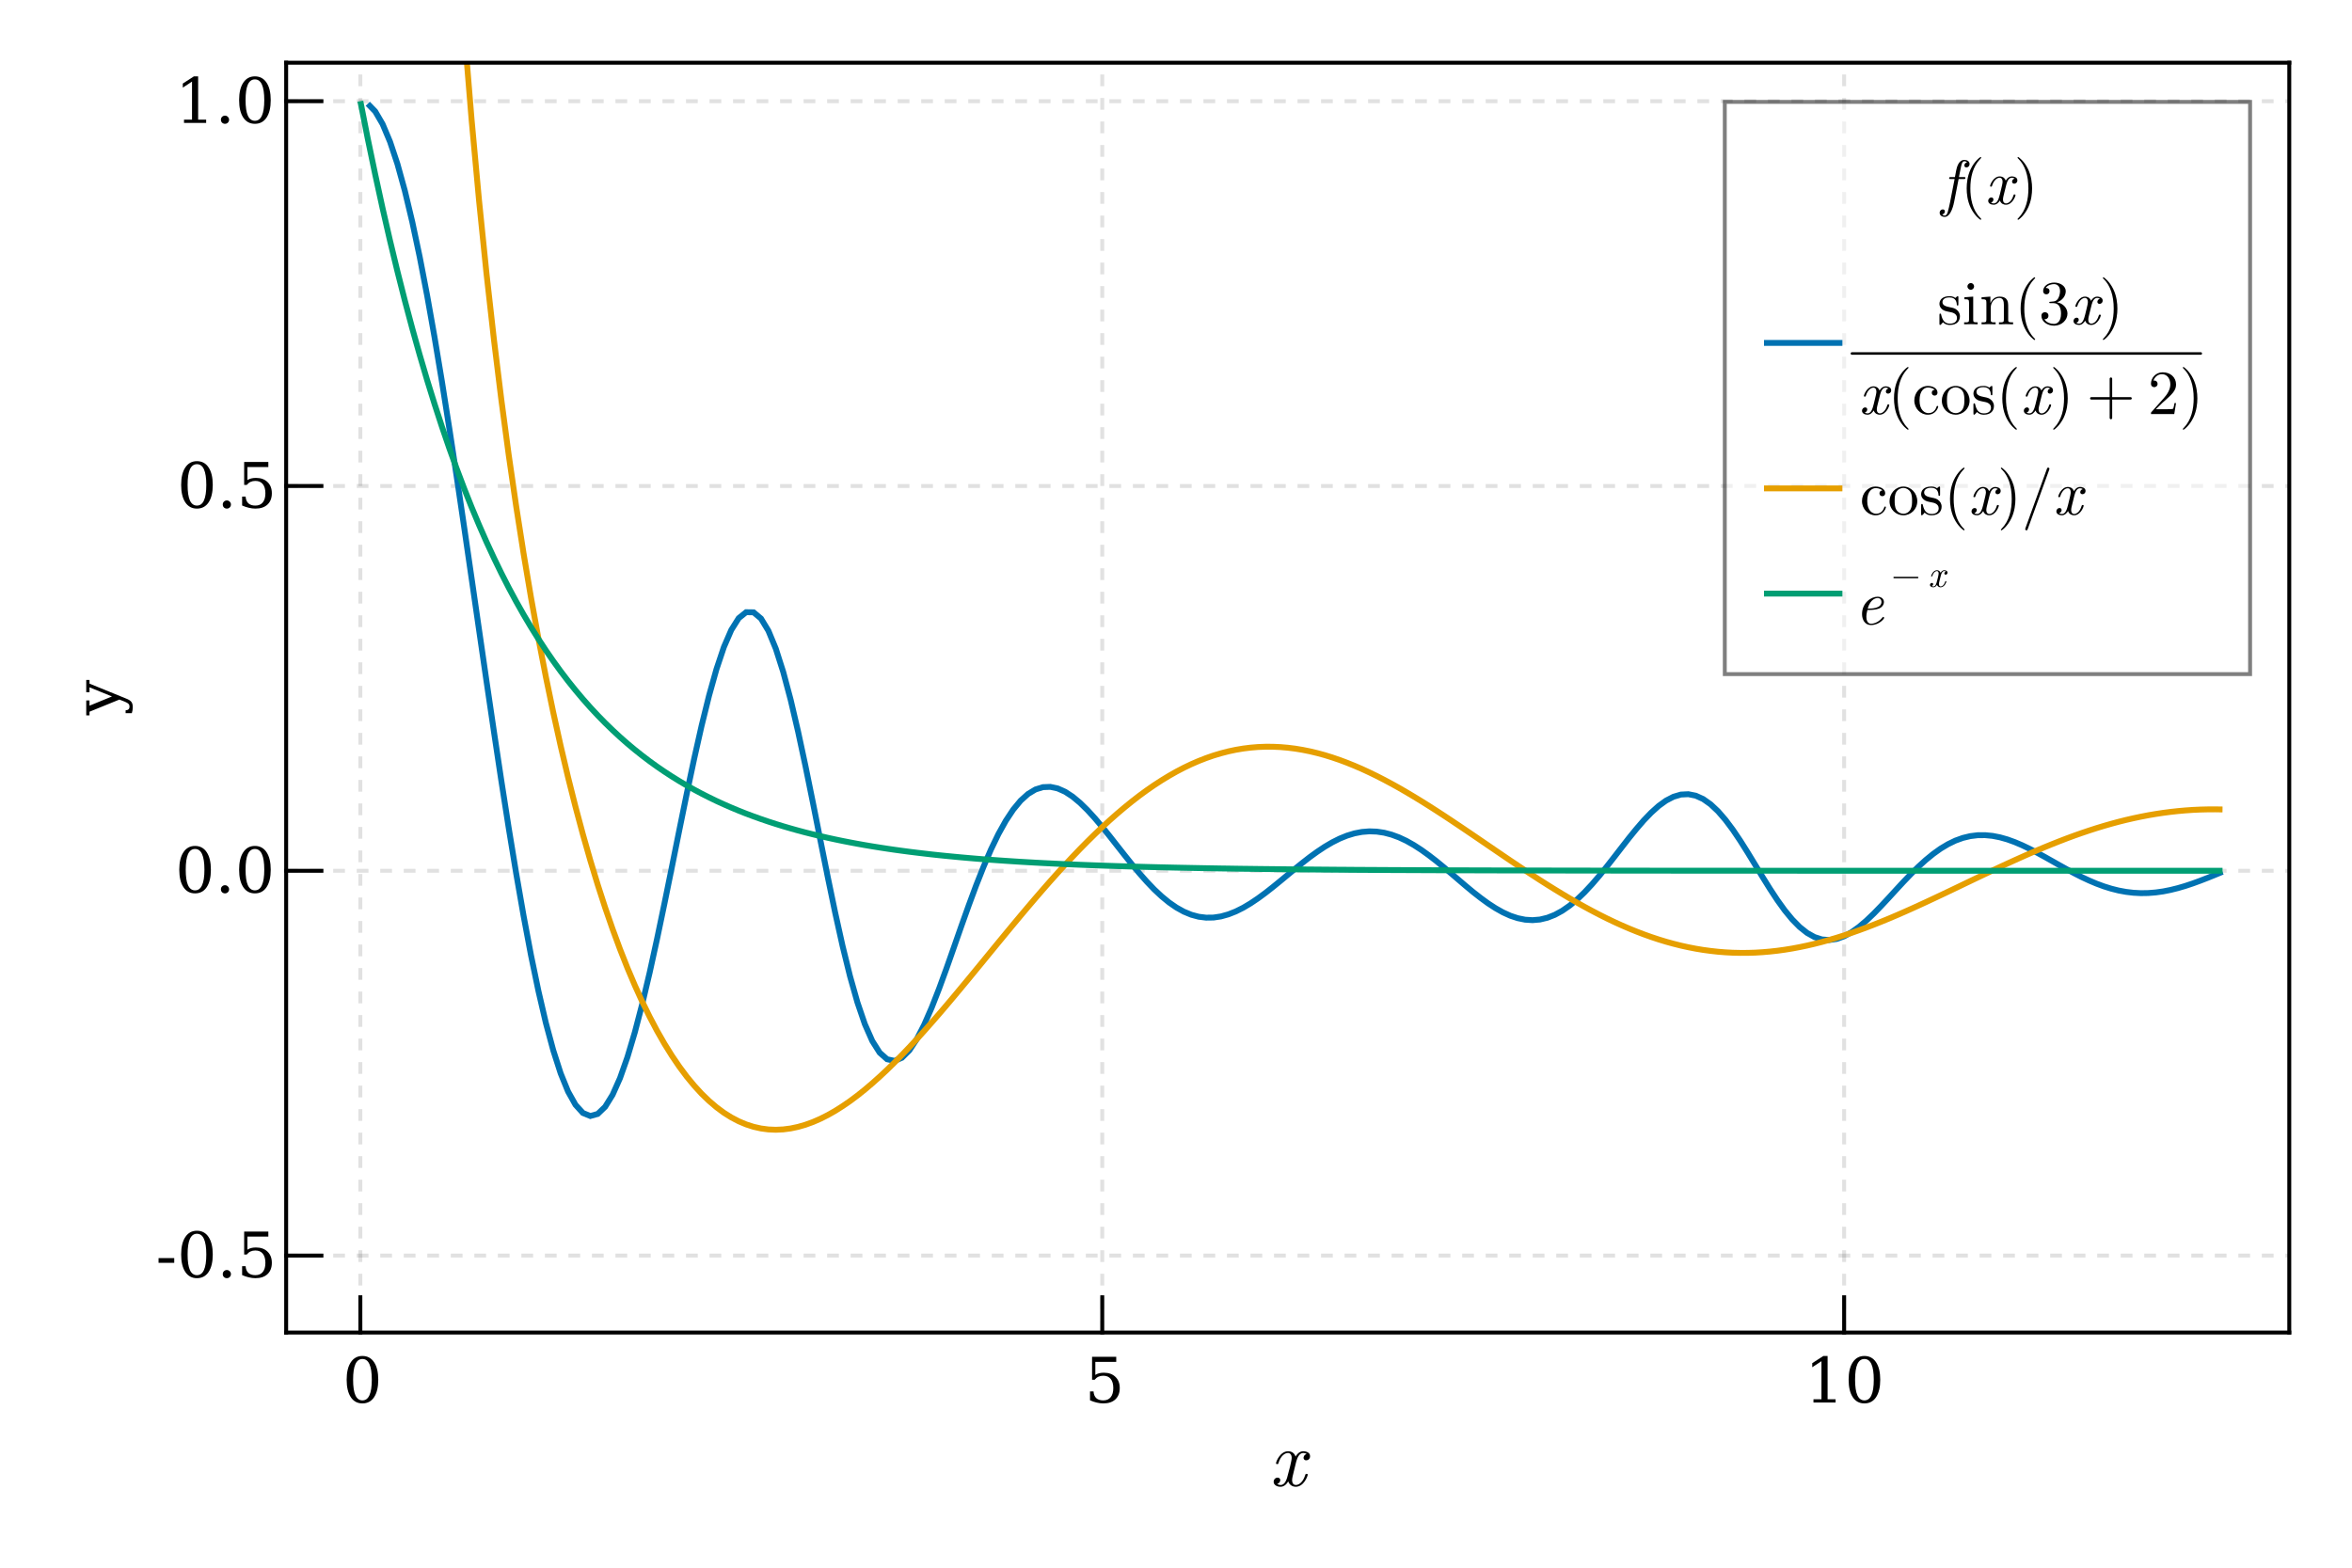 <?xml version="1.0" encoding="UTF-8"?>
<svg xmlns="http://www.w3.org/2000/svg" xmlns:xlink="http://www.w3.org/1999/xlink" width="450pt" height="300pt" viewBox="0 0 450 300" version="1.1">
<defs>
<g>
<symbol overflow="visible" id="glyph0-0-LsLqjGd5">
<path style="stroke:none;" d=""/>
</symbol>
<symbol overflow="visible" id="glyph0-1-LsLqjGd5">
<path style="stroke:none;" d="M 7.312 -2.141 C 7.312 -2.297 7.203 -2.297 7.094 -2.297 C 6.922 -2.297 6.906 -2.281 6.828 -2.047 C 6.422 -0.75 5.672 -0.172 5.047 -0.172 C 4.734 -0.172 4.328 -0.344 4.328 -1.125 C 4.328 -1.484 4.5 -2.125 4.625 -2.641 L 5.125 -4.688 C 5.344 -5.469 5.75 -6.297 6.453 -6.297 C 6.5 -6.297 6.875 -6.297 7.109 -6.094 C 6.516 -5.938 6.516 -5.375 6.516 -5.375 C 6.516 -5.172 6.641 -4.891 7.031 -4.891 C 7.312 -4.891 7.766 -5.094 7.766 -5.688 C 7.766 -6.453 6.906 -6.625 6.469 -6.625 C 5.641 -6.625 5.141 -5.891 5 -5.609 C 4.672 -6.516 3.938 -6.625 3.562 -6.625 C 2.062 -6.625 1.25 -4.672 1.25 -4.312 C 1.25 -4.172 1.391 -4.172 1.469 -4.172 C 1.672 -4.172 1.672 -4.188 1.734 -4.422 C 2.141 -5.719 2.922 -6.297 3.531 -6.297 C 3.953 -6.297 4.25 -5.953 4.25 -5.359 C 4.25 -5 4.062 -4.266 3.938 -3.703 L 3.578 -2.344 C 3.344 -1.359 3.031 -0.172 2.125 -0.172 C 2.078 -0.172 1.719 -0.172 1.469 -0.375 C 1.922 -0.5 2.062 -0.875 2.062 -1.094 C 2.062 -1.484 1.734 -1.578 1.547 -1.578 C 1.172 -1.578 0.797 -1.266 0.797 -0.766 C 0.797 -0.188 1.422 0.172 2.109 0.172 C 2.828 0.172 3.328 -0.406 3.578 -0.859 C 3.891 0 4.625 0.172 5.016 0.172 C 6.562 0.172 7.312 -1.844 7.312 -2.141 Z M 7.312 -2.141 "/>
</symbol>
<symbol overflow="visible" id="glyph1-0-LsLqjGd5">
<path style="stroke:none;" d="M 0.594 2.125 L 0.594 -8.469 L 6.594 -8.469 L 6.594 2.125 Z M 1.266 1.453 L 5.938 1.453 L 5.938 -7.781 L 1.266 -7.781 Z M 1.266 1.453 "/>
</symbol>
<symbol overflow="visible" id="glyph1-1-LsLqjGd5">
<path style="stroke:none;" d="M 3.812 -0.406 C 4.414 -0.406 4.863 -0.734 5.156 -1.391 C 5.457 -2.047 5.609 -3.035 5.609 -4.359 C 5.609 -5.691 5.457 -6.688 5.156 -7.344 C 4.863 -8 4.414 -8.328 3.812 -8.328 C 3.219 -8.328 2.77 -8 2.469 -7.344 C 2.176 -6.688 2.031 -5.691 2.031 -4.359 C 2.031 -3.035 2.176 -2.047 2.469 -1.391 C 2.77 -0.734 3.219 -0.406 3.812 -0.406 Z M 3.812 0.172 C 2.863 0.172 2.125 -0.223 1.594 -1.016 C 1.062 -1.816 0.797 -2.93 0.797 -4.359 C 0.797 -5.797 1.062 -6.91 1.594 -7.703 C 2.125 -8.504 2.863 -8.906 3.812 -8.906 C 4.77 -8.906 5.516 -8.504 6.047 -7.703 C 6.578 -6.91 6.844 -5.797 6.844 -4.359 C 6.844 -2.93 6.578 -1.816 6.047 -1.016 C 5.516 -0.223 4.77 0.172 3.812 0.172 Z M 3.812 0.172 "/>
</symbol>
<symbol overflow="visible" id="glyph2-0-LsLqjGd5">
<path style="stroke:none;" d="M 0.594 2.125 L 0.594 -8.469 L 6.594 -8.469 L 6.594 2.125 Z M 1.266 1.453 L 5.938 1.453 L 5.938 -7.781 L 1.266 -7.781 Z M 1.266 1.453 "/>
</symbol>
<symbol overflow="visible" id="glyph2-1-LsLqjGd5">
<path style="stroke:none;" d="M 6.031 -8.75 L 6.031 -7.781 L 2.031 -7.781 L 2.031 -5.281 C 2.227 -5.414 2.461 -5.52 2.734 -5.594 C 3.004 -5.664 3.312 -5.703 3.656 -5.703 C 4.594 -5.703 5.332 -5.438 5.875 -4.906 C 6.426 -4.383 6.703 -3.672 6.703 -2.766 C 6.703 -1.848 6.426 -1.129 5.875 -0.609 C 5.32 -0.086 4.547 0.172 3.547 0.172 C 3.148 0.172 2.738 0.117 2.312 0.016 C 1.895 -0.078 1.461 -0.223 1.016 -0.422 L 1.016 -2.125 L 1.688 -2.125 C 1.719 -1.57 1.891 -1.145 2.203 -0.844 C 2.523 -0.551 2.973 -0.406 3.547 -0.406 C 4.172 -0.406 4.645 -0.609 4.969 -1.016 C 5.301 -1.422 5.469 -2.004 5.469 -2.766 C 5.469 -3.523 5.301 -4.109 4.969 -4.516 C 4.645 -4.922 4.172 -5.125 3.547 -5.125 C 3.203 -5.125 2.895 -5.062 2.625 -4.938 C 2.352 -4.812 2.113 -4.617 1.906 -4.359 L 1.406 -4.359 L 1.406 -8.75 Z M 6.031 -8.75 "/>
</symbol>
<symbol overflow="visible" id="glyph2-2-LsLqjGd5">
<path style="stroke:none;" d="M 3.812 -0.406 C 4.414 -0.406 4.863 -0.734 5.156 -1.391 C 5.457 -2.047 5.609 -3.035 5.609 -4.359 C 5.609 -5.691 5.457 -6.688 5.156 -7.344 C 4.863 -8 4.414 -8.328 3.812 -8.328 C 3.219 -8.328 2.77 -8 2.469 -7.344 C 2.176 -6.688 2.031 -5.691 2.031 -4.359 C 2.031 -3.035 2.176 -2.047 2.469 -1.391 C 2.77 -0.734 3.219 -0.406 3.812 -0.406 Z M 3.812 0.172 C 2.863 0.172 2.125 -0.223 1.594 -1.016 C 1.062 -1.816 0.797 -2.93 0.797 -4.359 C 0.797 -5.797 1.062 -6.91 1.594 -7.703 C 2.125 -8.504 2.863 -8.906 3.812 -8.906 C 4.77 -8.906 5.516 -8.504 6.047 -7.703 C 6.578 -6.91 6.844 -5.797 6.844 -4.359 C 6.844 -2.93 6.578 -1.816 6.047 -1.016 C 5.516 -0.223 4.77 0.172 3.812 0.172 Z M 3.812 0.172 "/>
</symbol>
<symbol overflow="visible" id="glyph2-3-LsLqjGd5">
<path style="stroke:none;" d="M 1.125 -0.609 C 1.125 -0.828 1.195 -1.008 1.344 -1.156 C 1.5 -1.312 1.688 -1.391 1.906 -1.391 C 2.125 -1.391 2.305 -1.312 2.453 -1.156 C 2.609 -1.008 2.688 -0.828 2.688 -0.609 C 2.688 -0.391 2.609 -0.203 2.453 -0.047 C 2.305 0.098 2.125 0.172 1.906 0.172 C 1.688 0.172 1.5 0.098 1.344 -0.047 C 1.195 -0.203 1.125 -0.391 1.125 -0.609 Z M 1.125 -0.609 "/>
</symbol>
<symbol overflow="visible" id="glyph3-0-LsLqjGd5">
<path style="stroke:none;" d="M 0.594 2.125 L 0.594 -8.469 L 6.594 -8.469 L 6.594 2.125 Z M 1.266 1.453 L 5.938 1.453 L 5.938 -7.781 L 1.266 -7.781 Z M 1.266 1.453 "/>
</symbol>
<symbol overflow="visible" id="glyph3-1-LsLqjGd5">
<path style="stroke:none;" d="M 1.703 0 L 1.703 -0.625 L 3.234 -0.625 L 3.234 -7.906 L 1.469 -6.75 L 1.469 -7.531 L 3.594 -8.906 L 4.406 -8.906 L 4.406 -0.625 L 5.938 -0.625 L 5.938 0 Z M 1.703 0 "/>
</symbol>
<symbol overflow="visible" id="glyph3-2-LsLqjGd5">
<path style="stroke:none;" d="M 3.812 -0.406 C 4.414 -0.406 4.863 -0.734 5.156 -1.391 C 5.457 -2.047 5.609 -3.035 5.609 -4.359 C 5.609 -5.691 5.457 -6.688 5.156 -7.344 C 4.863 -8 4.414 -8.328 3.812 -8.328 C 3.219 -8.328 2.77 -8 2.469 -7.344 C 2.176 -6.688 2.031 -5.691 2.031 -4.359 C 2.031 -3.035 2.176 -2.047 2.469 -1.391 C 2.77 -0.734 3.219 -0.406 3.812 -0.406 Z M 3.812 0.172 C 2.863 0.172 2.125 -0.223 1.594 -1.016 C 1.062 -1.816 0.797 -2.93 0.797 -4.359 C 0.797 -5.797 1.062 -6.91 1.594 -7.703 C 2.125 -8.504 2.863 -8.906 3.812 -8.906 C 4.77 -8.906 5.516 -8.504 6.047 -7.703 C 6.578 -6.91 6.844 -5.797 6.844 -4.359 C 6.844 -2.93 6.578 -1.816 6.047 -1.016 C 5.516 -0.223 4.77 0.172 3.812 0.172 Z M 3.812 0.172 "/>
</symbol>
<symbol overflow="visible" id="glyph4-0-LsLqjGd5">
<path style="stroke:none;" d="M 2.125 -0.594 L -8.469 -0.594 L -8.469 -6.594 L 2.125 -6.594 Z M 1.453 -1.266 L 1.453 -5.938 L -7.781 -5.938 L -7.781 -1.266 Z M 1.453 -1.266 "/>
</symbol>
<symbol overflow="visible" id="glyph4-1-LsLqjGd5">
<path style="stroke:none;" d="M 1.141 -2.594 L 0.109 -3 L -5.609 -0.672 L -5.609 0.031 L -6.234 0.031 L -6.234 -2.828 L -5.609 -2.828 L -5.609 -1.828 L -1.312 -3.594 L -5.609 -5.344 L -5.609 -4.406 L -6.234 -4.406 L -6.234 -6.75 L -5.609 -6.75 L -5.609 -6.047 L 1.406 -3.188 C 1.895 -3 2.227 -2.785 2.406 -2.547 C 2.582 -2.305 2.672 -1.969 2.672 -1.531 C 2.672 -1.352 2.656 -1.164 2.625 -0.969 C 2.594 -0.781 2.547 -0.586 2.484 -0.391 L 1.297 -0.391 L 1.297 -0.938 C 1.555 -0.957 1.742 -1.023 1.859 -1.141 C 1.984 -1.254 2.047 -1.426 2.047 -1.656 C 2.047 -1.875 1.984 -2.047 1.859 -2.172 C 1.742 -2.305 1.504 -2.445 1.141 -2.594 Z M 1.141 -2.594 "/>
</symbol>
<symbol overflow="visible" id="glyph5-0-LsLqjGd5">
<path style="stroke:none;" d="M 0.594 2.125 L 0.594 -8.469 L 6.594 -8.469 L 6.594 2.125 Z M 1.266 1.453 L 5.938 1.453 L 5.938 -7.781 L 1.266 -7.781 Z M 1.266 1.453 "/>
</symbol>
<symbol overflow="visible" id="glyph5-1-LsLqjGd5">
<path style="stroke:none;" d="M 0.531 -3.672 L 3.531 -3.672 L 3.531 -2.766 L 0.531 -2.766 Z M 0.531 -3.672 "/>
</symbol>
<symbol overflow="visible" id="glyph5-2-LsLqjGd5">
<path style="stroke:none;" d="M 6.031 -8.75 L 6.031 -7.781 L 2.031 -7.781 L 2.031 -5.281 C 2.227 -5.414 2.461 -5.52 2.734 -5.594 C 3.004 -5.664 3.312 -5.703 3.656 -5.703 C 4.594 -5.703 5.332 -5.438 5.875 -4.906 C 6.426 -4.383 6.703 -3.672 6.703 -2.766 C 6.703 -1.848 6.426 -1.129 5.875 -0.609 C 5.32 -0.086 4.547 0.172 3.547 0.172 C 3.148 0.172 2.738 0.117 2.312 0.016 C 1.895 -0.078 1.461 -0.223 1.016 -0.422 L 1.016 -2.125 L 1.688 -2.125 C 1.719 -1.57 1.891 -1.145 2.203 -0.844 C 2.523 -0.551 2.973 -0.406 3.547 -0.406 C 4.172 -0.406 4.645 -0.609 4.969 -1.016 C 5.301 -1.422 5.469 -2.004 5.469 -2.766 C 5.469 -3.523 5.301 -4.109 4.969 -4.516 C 4.645 -4.922 4.172 -5.125 3.547 -5.125 C 3.203 -5.125 2.895 -5.062 2.625 -4.938 C 2.352 -4.812 2.113 -4.617 1.906 -4.359 L 1.406 -4.359 L 1.406 -8.75 Z M 6.031 -8.75 "/>
</symbol>
<symbol overflow="visible" id="glyph6-0-LsLqjGd5">
<path style="stroke:none;" d="M 0.594 2.125 L 0.594 -8.469 L 6.594 -8.469 L 6.594 2.125 Z M 1.266 1.453 L 5.938 1.453 L 5.938 -7.781 L 1.266 -7.781 Z M 1.266 1.453 "/>
</symbol>
<symbol overflow="visible" id="glyph6-1-LsLqjGd5">
<path style="stroke:none;" d="M 3.812 -0.406 C 4.414 -0.406 4.863 -0.734 5.156 -1.391 C 5.457 -2.047 5.609 -3.035 5.609 -4.359 C 5.609 -5.691 5.457 -6.688 5.156 -7.344 C 4.863 -8 4.414 -8.328 3.812 -8.328 C 3.219 -8.328 2.77 -8 2.469 -7.344 C 2.176 -6.688 2.031 -5.691 2.031 -4.359 C 2.031 -3.035 2.176 -2.047 2.469 -1.391 C 2.77 -0.734 3.219 -0.406 3.812 -0.406 Z M 3.812 0.172 C 2.863 0.172 2.125 -0.223 1.594 -1.016 C 1.062 -1.816 0.797 -2.93 0.797 -4.359 C 0.797 -5.797 1.062 -6.91 1.594 -7.703 C 2.125 -8.504 2.863 -8.906 3.812 -8.906 C 4.77 -8.906 5.516 -8.504 6.047 -7.703 C 6.578 -6.91 6.844 -5.797 6.844 -4.359 C 6.844 -2.93 6.578 -1.816 6.047 -1.016 C 5.516 -0.223 4.77 0.172 3.812 0.172 Z M 3.812 0.172 "/>
</symbol>
<symbol overflow="visible" id="glyph7-0-LsLqjGd5">
<path style="stroke:none;" d="M 0.594 2.125 L 0.594 -8.469 L 6.594 -8.469 L 6.594 2.125 Z M 1.266 1.453 L 5.938 1.453 L 5.938 -7.781 L 1.266 -7.781 Z M 1.266 1.453 "/>
</symbol>
<symbol overflow="visible" id="glyph7-1-LsLqjGd5">
<path style="stroke:none;" d="M 1.125 -0.609 C 1.125 -0.828 1.195 -1.008 1.344 -1.156 C 1.5 -1.312 1.688 -1.391 1.906 -1.391 C 2.125 -1.391 2.305 -1.312 2.453 -1.156 C 2.609 -1.008 2.688 -0.828 2.688 -0.609 C 2.688 -0.391 2.609 -0.203 2.453 -0.047 C 2.305 0.098 2.125 0.172 1.906 0.172 C 1.688 0.172 1.5 0.098 1.344 -0.047 C 1.195 -0.203 1.125 -0.391 1.125 -0.609 Z M 1.125 -0.609 "/>
</symbol>
<symbol overflow="visible" id="glyph8-0-LsLqjGd5">
<path style="stroke:none;" d="M 0.594 2.125 L 0.594 -8.469 L 6.594 -8.469 L 6.594 2.125 Z M 1.266 1.453 L 5.938 1.453 L 5.938 -7.781 L 1.266 -7.781 Z M 1.266 1.453 "/>
</symbol>
<symbol overflow="visible" id="glyph8-1-LsLqjGd5">
<path style="stroke:none;" d="M 3.812 -0.406 C 4.414 -0.406 4.863 -0.734 5.156 -1.391 C 5.457 -2.047 5.609 -3.035 5.609 -4.359 C 5.609 -5.691 5.457 -6.688 5.156 -7.344 C 4.863 -8 4.414 -8.328 3.812 -8.328 C 3.219 -8.328 2.77 -8 2.469 -7.344 C 2.176 -6.688 2.031 -5.691 2.031 -4.359 C 2.031 -3.035 2.176 -2.047 2.469 -1.391 C 2.77 -0.734 3.219 -0.406 3.812 -0.406 Z M 3.812 0.172 C 2.863 0.172 2.125 -0.223 1.594 -1.016 C 1.062 -1.816 0.797 -2.93 0.797 -4.359 C 0.797 -5.797 1.062 -6.91 1.594 -7.703 C 2.125 -8.504 2.863 -8.906 3.812 -8.906 C 4.77 -8.906 5.516 -8.504 6.047 -7.703 C 6.578 -6.91 6.844 -5.797 6.844 -4.359 C 6.844 -2.93 6.578 -1.816 6.047 -1.016 C 5.516 -0.223 4.77 0.172 3.812 0.172 Z M 3.812 0.172 "/>
</symbol>
<symbol overflow="visible" id="glyph8-2-LsLqjGd5">
<path style="stroke:none;" d="M 1.125 -0.609 C 1.125 -0.828 1.195 -1.008 1.344 -1.156 C 1.5 -1.312 1.688 -1.391 1.906 -1.391 C 2.125 -1.391 2.305 -1.312 2.453 -1.156 C 2.609 -1.008 2.688 -0.828 2.688 -0.609 C 2.688 -0.391 2.609 -0.203 2.453 -0.047 C 2.305 0.098 2.125 0.172 1.906 0.172 C 1.688 0.172 1.5 0.098 1.344 -0.047 C 1.195 -0.203 1.125 -0.391 1.125 -0.609 Z M 1.125 -0.609 "/>
</symbol>
<symbol overflow="visible" id="glyph8-3-LsLqjGd5">
<path style="stroke:none;" d="M 6.031 -8.75 L 6.031 -7.781 L 2.031 -7.781 L 2.031 -5.281 C 2.227 -5.414 2.461 -5.52 2.734 -5.594 C 3.004 -5.664 3.312 -5.703 3.656 -5.703 C 4.594 -5.703 5.332 -5.438 5.875 -4.906 C 6.426 -4.383 6.703 -3.672 6.703 -2.766 C 6.703 -1.848 6.426 -1.129 5.875 -0.609 C 5.32 -0.086 4.547 0.172 3.547 0.172 C 3.148 0.172 2.738 0.117 2.312 0.016 C 1.895 -0.078 1.461 -0.223 1.016 -0.422 L 1.016 -2.125 L 1.688 -2.125 C 1.719 -1.57 1.891 -1.145 2.203 -0.844 C 2.523 -0.551 2.973 -0.406 3.547 -0.406 C 4.172 -0.406 4.645 -0.609 4.969 -1.016 C 5.301 -1.422 5.469 -2.004 5.469 -2.766 C 5.469 -3.523 5.301 -4.109 4.969 -4.516 C 4.645 -4.922 4.172 -5.125 3.547 -5.125 C 3.203 -5.125 2.895 -5.062 2.625 -4.938 C 2.352 -4.812 2.113 -4.617 1.906 -4.359 L 1.406 -4.359 L 1.406 -8.75 Z M 6.031 -8.75 "/>
</symbol>
<symbol overflow="visible" id="glyph9-0-LsLqjGd5">
<path style="stroke:none;" d="M 0.594 2.125 L 0.594 -8.469 L 6.594 -8.469 L 6.594 2.125 Z M 1.266 1.453 L 5.938 1.453 L 5.938 -7.781 L 1.266 -7.781 Z M 1.266 1.453 "/>
</symbol>
<symbol overflow="visible" id="glyph9-1-LsLqjGd5">
<path style="stroke:none;" d="M 1.703 0 L 1.703 -0.625 L 3.234 -0.625 L 3.234 -7.906 L 1.469 -6.75 L 1.469 -7.531 L 3.594 -8.906 L 4.406 -8.906 L 4.406 -0.625 L 5.938 -0.625 L 5.938 0 Z M 1.703 0 "/>
</symbol>
<symbol overflow="visible" id="glyph9-2-LsLqjGd5">
<path style="stroke:none;" d="M 1.125 -0.609 C 1.125 -0.828 1.195 -1.008 1.344 -1.156 C 1.5 -1.312 1.688 -1.391 1.906 -1.391 C 2.125 -1.391 2.305 -1.312 2.453 -1.156 C 2.609 -1.008 2.688 -0.828 2.688 -0.609 C 2.688 -0.391 2.609 -0.203 2.453 -0.047 C 2.305 0.098 2.125 0.172 1.906 0.172 C 1.688 0.172 1.5 0.098 1.344 -0.047 C 1.195 -0.203 1.125 -0.391 1.125 -0.609 Z M 1.125 -0.609 "/>
</symbol>
<symbol overflow="visible" id="glyph10-0-LsLqjGd5">
<path style="stroke:none;" d="M 0.594 2.125 L 0.594 -8.469 L 6.594 -8.469 L 6.594 2.125 Z M 1.266 1.453 L 5.938 1.453 L 5.938 -7.781 L 1.266 -7.781 Z M 1.266 1.453 "/>
</symbol>
<symbol overflow="visible" id="glyph10-1-LsLqjGd5">
<path style="stroke:none;" d="M 3.812 -0.406 C 4.414 -0.406 4.863 -0.734 5.156 -1.391 C 5.457 -2.047 5.609 -3.035 5.609 -4.359 C 5.609 -5.691 5.457 -6.688 5.156 -7.344 C 4.863 -8 4.414 -8.328 3.812 -8.328 C 3.219 -8.328 2.77 -8 2.469 -7.344 C 2.176 -6.688 2.031 -5.691 2.031 -4.359 C 2.031 -3.035 2.176 -2.047 2.469 -1.391 C 2.77 -0.734 3.219 -0.406 3.812 -0.406 Z M 3.812 0.172 C 2.863 0.172 2.125 -0.223 1.594 -1.016 C 1.062 -1.816 0.797 -2.93 0.797 -4.359 C 0.797 -5.797 1.062 -6.91 1.594 -7.703 C 2.125 -8.504 2.863 -8.906 3.812 -8.906 C 4.77 -8.906 5.516 -8.504 6.047 -7.703 C 6.578 -6.91 6.844 -5.797 6.844 -4.359 C 6.844 -2.93 6.578 -1.816 6.047 -1.016 C 5.516 -0.223 4.77 0.172 3.812 0.172 Z M 3.812 0.172 "/>
</symbol>
<symbol overflow="visible" id="glyph11-0-LsLqjGd5">
<path style="stroke:none;" d=""/>
</symbol>
<symbol overflow="visible" id="glyph11-1-LsLqjGd5">
<path style="stroke:none;" d="M 5.422 -7.672 C 5.422 -8.188 4.938 -8.453 4.438 -8.453 C 3.266 -8.453 2.969 -6.906 2.875 -6.484 L 2.625 -5.172 L 1.844 -5.172 C 1.641 -5.172 1.516 -5.172 1.516 -4.938 C 1.516 -4.797 1.625 -4.797 1.812 -4.797 L 2.562 -4.797 L 1.688 -0.328 C 1.531 0.422 1.422 0.906 1.344 1.156 C 1.25 1.578 1.094 2.203 0.656 2.203 C 0.547 2.203 0.312 2.156 0.188 1.984 C 0.547 1.922 0.703 1.625 0.703 1.391 C 0.703 1.125 0.484 1.016 0.297 1.016 C 0 1.016 -0.297 1.25 -0.297 1.672 C -0.297 2.203 0.219 2.453 0.656 2.453 C 1.906 2.453 2.406 -0.062 2.484 -0.484 L 3.328 -4.797 L 4.312 -4.797 C 4.516 -4.797 4.625 -4.797 4.625 -5.016 C 4.625 -5.172 4.531 -5.172 4.328 -5.172 L 3.391 -5.172 L 3.781 -7.109 C 3.875 -7.562 4.016 -8.203 4.438 -8.203 C 4.531 -8.203 4.781 -8.172 4.938 -7.984 C 4.578 -7.922 4.422 -7.625 4.422 -7.391 C 4.422 -7.125 4.625 -7.016 4.828 -7.016 C 5.125 -7.016 5.422 -7.25 5.422 -7.672 Z M 5.422 -7.672 "/>
</symbol>
<symbol overflow="visible" id="glyph11-2-LsLqjGd5">
<path style="stroke:none;" d="M 5.859 -1.719 C 5.859 -1.844 5.766 -1.844 5.672 -1.844 C 5.531 -1.844 5.516 -1.828 5.453 -1.625 C 5.141 -0.594 4.531 -0.125 4.031 -0.125 C 3.797 -0.125 3.469 -0.281 3.469 -0.906 C 3.469 -1.188 3.594 -1.703 3.703 -2.109 L 4.109 -3.75 C 4.266 -4.375 4.594 -5.047 5.156 -5.047 C 5.203 -5.047 5.5 -5.047 5.688 -4.875 C 5.203 -4.75 5.203 -4.297 5.203 -4.297 C 5.203 -4.141 5.312 -3.906 5.625 -3.906 C 5.844 -3.906 6.219 -4.078 6.219 -4.547 C 6.219 -5.156 5.516 -5.297 5.172 -5.297 C 4.516 -5.297 4.109 -4.719 4 -4.484 C 3.734 -5.203 3.141 -5.297 2.844 -5.297 C 1.641 -5.297 1 -3.734 1 -3.453 C 1 -3.344 1.109 -3.344 1.172 -3.344 C 1.328 -3.344 1.328 -3.344 1.391 -3.547 C 1.719 -4.578 2.344 -5.047 2.812 -5.047 C 3.172 -5.047 3.391 -4.766 3.391 -4.281 C 3.391 -4 3.25 -3.406 3.141 -2.969 L 2.875 -1.875 C 2.672 -1.094 2.422 -0.125 1.703 -0.125 C 1.672 -0.125 1.375 -0.125 1.172 -0.297 C 1.531 -0.391 1.641 -0.703 1.641 -0.875 C 1.641 -1.188 1.391 -1.266 1.234 -1.266 C 0.938 -1.266 0.641 -1.016 0.641 -0.609 C 0.641 -0.141 1.141 0.125 1.688 0.125 C 2.266 0.125 2.656 -0.328 2.875 -0.688 C 3.109 0 3.703 0.125 4.016 0.125 C 5.25 0.125 5.859 -1.469 5.859 -1.719 Z M 5.859 -1.719 "/>
</symbol>
<symbol overflow="visible" id="glyph12-0-LsLqjGd5">
<path style="stroke:none;" d="M 0.594 0 L 5.406 0 L 5.406 -6.438 L 0.594 -6.438 Z M 1.203 -0.594 L 1.203 -5.844 L 4.797 -5.844 L 4.797 -0.594 Z M 1.203 -0.594 "/>
</symbol>
<symbol overflow="visible" id="glyph12-1-LsLqjGd5">
<path style="stroke:none;" d="M 3.969 2.875 C 3.969 2.844 3.969 2.812 3.766 2.609 C 2.266 1.109 1.891 -1.156 1.891 -3 C 1.891 -5.094 2.344 -7.172 3.812 -8.672 C 3.969 -8.812 3.969 -8.844 3.969 -8.875 C 3.969 -8.969 3.922 -9 3.859 -9 C 3.734 -9 2.656 -8.188 1.938 -6.656 C 1.328 -5.344 1.188 -4.016 1.188 -3 C 1.188 -2.062 1.312 -0.609 1.984 0.75 C 2.703 2.219 3.734 3 3.859 3 C 3.922 3 3.969 2.969 3.969 2.875 Z M 3.969 2.875 "/>
</symbol>
<symbol overflow="visible" id="glyph12-2-LsLqjGd5">
<path style="stroke:none;" d="M 3.469 -3 C 3.469 -3.938 3.344 -5.391 2.672 -6.75 C 1.953 -8.219 0.922 -9 0.797 -9 C 0.734 -9 0.688 -8.953 0.688 -8.875 C 0.688 -8.844 0.688 -8.812 0.906 -8.609 C 2.094 -7.422 2.766 -5.516 2.766 -3 C 2.766 -0.953 2.328 1.156 0.844 2.672 C 0.688 2.812 0.688 2.844 0.688 2.875 C 0.688 2.953 0.734 3 0.797 3 C 0.922 3 2 2.188 2.719 0.656 C 3.328 -0.656 3.469 -1.984 3.469 -3 Z M 3.469 -3 "/>
</symbol>
<symbol overflow="visible" id="glyph12-3-LsLqjGd5">
<path style="stroke:none;" d="M 5.484 -2.047 C 5.484 -3.031 4.734 -3.969 3.484 -4.219 C 4.469 -4.547 5.156 -5.391 5.156 -6.344 C 5.156 -7.312 4.109 -7.984 2.953 -7.984 C 1.734 -7.984 0.828 -7.266 0.828 -6.359 C 0.828 -5.969 1.094 -5.734 1.438 -5.734 C 1.812 -5.734 2.047 -6 2.047 -6.344 C 2.047 -6.953 1.484 -6.953 1.312 -6.953 C 1.688 -7.531 2.469 -7.688 2.906 -7.688 C 3.391 -7.688 4.062 -7.422 4.062 -6.344 C 4.062 -6.203 4.031 -5.516 3.719 -4.984 C 3.359 -4.406 2.953 -4.375 2.656 -4.359 C 2.562 -4.344 2.266 -4.312 2.188 -4.312 C 2.094 -4.312 2 -4.297 2 -4.172 C 2 -4.047 2.094 -4.047 2.297 -4.047 L 2.812 -4.047 C 3.797 -4.047 4.25 -3.234 4.25 -2.047 C 4.25 -0.422 3.422 -0.078 2.891 -0.078 C 2.375 -0.078 1.469 -0.281 1.062 -0.984 C 1.469 -0.922 1.844 -1.188 1.844 -1.641 C 1.844 -2.078 1.531 -2.312 1.172 -2.312 C 0.891 -2.312 0.5 -2.141 0.5 -1.625 C 0.5 -0.531 1.625 0.266 2.922 0.266 C 4.391 0.266 5.484 -0.828 5.484 -2.047 Z M 5.484 -2.047 "/>
</symbol>
<symbol overflow="visible" id="glyph12-4-LsLqjGd5">
<path style="stroke:none;" d="M 5.656 -2.562 C 5.656 -4.109 4.453 -5.375 3 -5.375 C 1.5 -5.375 0.344 -4.062 0.344 -2.562 C 0.344 -1.016 1.578 0.125 2.984 0.125 C 4.438 0.125 5.656 -1.047 5.656 -2.562 Z M 4.656 -2.656 C 4.656 -2.234 4.656 -1.578 4.391 -1.062 C 4.125 -0.516 3.594 -0.172 3 -0.172 C 2.484 -0.172 1.953 -0.422 1.625 -0.969 C 1.328 -1.5 1.328 -2.234 1.328 -2.656 C 1.328 -3.125 1.328 -3.781 1.625 -4.312 C 1.938 -4.859 2.516 -5.109 2.984 -5.109 C 3.516 -5.109 4.031 -4.844 4.344 -4.328 C 4.656 -3.812 4.656 -3.125 4.656 -2.656 Z M 4.656 -2.656 "/>
</symbol>
<symbol overflow="visible" id="glyph12-5-LsLqjGd5">
<path style="stroke:none;" d="M 4.312 -1.531 C 4.312 -2.172 3.953 -2.531 3.812 -2.672 C 3.422 -3.062 2.953 -3.156 2.453 -3.25 C 1.781 -3.391 0.969 -3.547 0.969 -4.234 C 0.969 -4.656 1.281 -5.141 2.312 -5.141 C 3.641 -5.141 3.703 -4.062 3.719 -3.703 C 3.734 -3.594 3.859 -3.594 3.859 -3.594 C 4.016 -3.594 4.016 -3.641 4.016 -3.875 L 4.016 -5.094 C 4.016 -5.297 4.016 -5.375 3.891 -5.375 C 3.828 -5.375 3.797 -5.375 3.641 -5.234 C 3.609 -5.188 3.484 -5.078 3.438 -5.047 C 2.984 -5.375 2.5 -5.375 2.312 -5.375 C 0.859 -5.375 0.391 -4.578 0.391 -3.906 C 0.391 -3.484 0.594 -3.141 0.906 -2.875 C 1.297 -2.562 1.625 -2.5 2.5 -2.328 C 2.766 -2.281 3.75 -2.094 3.75 -1.219 C 3.75 -0.609 3.328 -0.125 2.391 -0.125 C 1.375 -0.125 0.953 -0.812 0.719 -1.844 C 0.688 -1.984 0.672 -2.047 0.547 -2.047 C 0.391 -2.047 0.391 -1.953 0.391 -1.734 L 0.391 -0.156 C 0.391 0.047 0.391 0.125 0.531 0.125 C 0.594 0.125 0.594 0.125 0.828 -0.109 C 0.859 -0.125 0.859 -0.156 1.062 -0.391 C 1.594 0.125 2.141 0.125 2.391 0.125 C 3.766 0.125 4.312 -0.672 4.312 -1.531 Z M 4.312 -1.531 "/>
</symbol>
<symbol overflow="visible" id="glyph12-6-LsLqjGd5">
<path style="stroke:none;" d="M 5.391 -2.094 L 5.094 -2.094 C 5.031 -1.734 4.938 -1.203 4.828 -1.016 C 4.734 -0.922 3.953 -0.922 3.688 -0.922 L 1.531 -0.922 L 2.797 -2.156 C 4.672 -3.812 5.391 -4.469 5.391 -5.656 C 5.391 -7.031 4.312 -7.984 2.844 -7.984 C 1.484 -7.984 0.594 -6.891 0.594 -5.812 C 0.594 -5.141 1.203 -5.141 1.234 -5.141 C 1.438 -5.141 1.859 -5.297 1.859 -5.781 C 1.859 -6.094 1.641 -6.406 1.219 -6.406 C 1.125 -6.406 1.109 -6.406 1.062 -6.391 C 1.344 -7.172 1.984 -7.625 2.688 -7.625 C 3.781 -7.625 4.297 -6.641 4.297 -5.656 C 4.297 -4.703 3.703 -3.75 3.031 -3.016 L 0.734 -0.438 C 0.594 -0.312 0.594 -0.281 0.594 0 L 5.047 0 Z M 5.391 -2.094 "/>
</symbol>
<symbol overflow="visible" id="glyph13-0-LsLqjGd5">
<path style="stroke:none;" d="M 0.594 0 L 5.406 0 L 5.406 -6.438 L 0.594 -6.438 Z M 1.203 -0.594 L 1.203 -5.844 L 4.797 -5.844 L 4.797 -0.594 Z M 1.203 -0.594 "/>
</symbol>
<symbol overflow="visible" id="glyph13-1-LsLqjGd5">
<path style="stroke:none;" d="M 4.312 -1.531 C 4.312 -2.172 3.953 -2.531 3.812 -2.672 C 3.422 -3.062 2.953 -3.156 2.453 -3.25 C 1.781 -3.391 0.969 -3.547 0.969 -4.234 C 0.969 -4.656 1.281 -5.141 2.312 -5.141 C 3.641 -5.141 3.703 -4.062 3.719 -3.703 C 3.734 -3.594 3.859 -3.594 3.859 -3.594 C 4.016 -3.594 4.016 -3.641 4.016 -3.875 L 4.016 -5.094 C 4.016 -5.297 4.016 -5.375 3.891 -5.375 C 3.828 -5.375 3.797 -5.375 3.641 -5.234 C 3.609 -5.188 3.484 -5.078 3.438 -5.047 C 2.984 -5.375 2.5 -5.375 2.312 -5.375 C 0.859 -5.375 0.391 -4.578 0.391 -3.906 C 0.391 -3.484 0.594 -3.141 0.906 -2.875 C 1.297 -2.562 1.625 -2.5 2.5 -2.328 C 2.766 -2.281 3.75 -2.094 3.75 -1.219 C 3.75 -0.609 3.328 -0.125 2.391 -0.125 C 1.375 -0.125 0.953 -0.812 0.719 -1.844 C 0.688 -1.984 0.672 -2.047 0.547 -2.047 C 0.391 -2.047 0.391 -1.953 0.391 -1.734 L 0.391 -0.156 C 0.391 0.047 0.391 0.125 0.531 0.125 C 0.594 0.125 0.594 0.125 0.828 -0.109 C 0.859 -0.125 0.859 -0.156 1.062 -0.391 C 1.594 0.125 2.141 0.125 2.391 0.125 C 3.766 0.125 4.312 -0.672 4.312 -1.531 Z M 4.312 -1.531 "/>
</symbol>
<symbol overflow="visible" id="glyph13-2-LsLqjGd5">
<path style="stroke:none;" d="M 2.969 0 L 2.969 -0.375 C 2.172 -0.375 2.125 -0.438 2.125 -0.906 L 2.125 -5.297 L 0.438 -5.172 L 0.438 -4.797 C 1.219 -4.797 1.328 -4.734 1.328 -4.141 L 1.328 -0.906 C 1.328 -0.375 1.203 -0.375 0.391 -0.375 L 0.391 0 L 1.719 -0.031 C 2.141 -0.031 2.562 -0.016 2.969 0 Z M 2.297 -7.25 C 2.297 -7.578 2.031 -7.891 1.672 -7.891 C 1.266 -7.891 1.016 -7.547 1.016 -7.25 C 1.016 -6.922 1.297 -6.609 1.656 -6.609 C 2.062 -6.609 2.297 -6.953 2.297 -7.25 Z M 2.297 -7.25 "/>
</symbol>
<symbol overflow="visible" id="glyph13-3-LsLqjGd5">
<path style="stroke:none;" d="M 6.422 0 L 6.422 -0.375 C 5.797 -0.375 5.5 -0.375 5.484 -0.734 L 5.484 -3.031 C 5.484 -4.062 5.484 -4.422 5.109 -4.859 C 4.938 -5.062 4.547 -5.297 3.859 -5.297 C 2.969 -5.297 2.406 -4.781 2.078 -4.047 L 2.078 -5.297 L 0.391 -5.172 L 0.391 -4.797 C 1.219 -4.797 1.312 -4.719 1.312 -4.125 L 1.312 -0.906 C 1.312 -0.375 1.188 -0.375 0.391 -0.375 L 0.391 0 L 1.734 -0.031 L 3.078 0 L 3.078 -0.375 C 2.281 -0.375 2.141 -0.375 2.141 -0.906 L 2.141 -3.125 C 2.141 -4.375 3 -5.047 3.766 -5.047 C 4.531 -5.047 4.656 -4.391 4.656 -3.703 L 4.656 -0.906 C 4.656 -0.375 4.531 -0.375 3.719 -0.375 L 3.719 0 L 5.078 -0.031 Z M 6.422 0 "/>
</symbol>
<symbol overflow="visible" id="glyph13-4-LsLqjGd5">
<path style="stroke:none;" d="M 4.984 -1.422 C 4.984 -1.547 4.859 -1.547 4.828 -1.547 C 4.719 -1.547 4.688 -1.5 4.672 -1.422 C 4.312 -0.312 3.547 -0.172 3.094 -0.172 C 2.453 -0.172 1.406 -0.688 1.406 -2.609 C 1.406 -4.578 2.391 -5.078 3.031 -5.078 C 3.125 -5.078 3.891 -5.062 4.312 -4.625 C 3.812 -4.594 3.75 -4.234 3.75 -4.078 C 3.75 -3.766 3.953 -3.531 4.297 -3.531 C 4.609 -3.531 4.844 -3.734 4.844 -4.094 C 4.844 -4.906 3.938 -5.375 3.016 -5.375 C 1.516 -5.375 0.406 -4.078 0.406 -2.594 C 0.406 -1.062 1.594 0.125 2.984 0.125 C 4.594 0.125 4.984 -1.312 4.984 -1.422 Z M 4.984 -1.422 "/>
</symbol>
<symbol overflow="visible" id="glyph14-0-LsLqjGd5">
<path style="stroke:none;" d=""/>
</symbol>
<symbol overflow="visible" id="glyph14-1-LsLqjGd5">
<path style="stroke:none;" d="M 5.859 -1.719 C 5.859 -1.844 5.766 -1.844 5.672 -1.844 C 5.531 -1.844 5.516 -1.828 5.453 -1.625 C 5.141 -0.594 4.531 -0.125 4.031 -0.125 C 3.797 -0.125 3.469 -0.281 3.469 -0.906 C 3.469 -1.188 3.594 -1.703 3.703 -2.109 L 4.109 -3.75 C 4.266 -4.375 4.594 -5.047 5.156 -5.047 C 5.203 -5.047 5.5 -5.047 5.688 -4.875 C 5.203 -4.75 5.203 -4.297 5.203 -4.297 C 5.203 -4.141 5.312 -3.906 5.625 -3.906 C 5.844 -3.906 6.219 -4.078 6.219 -4.547 C 6.219 -5.156 5.516 -5.297 5.172 -5.297 C 4.516 -5.297 4.109 -4.719 4 -4.484 C 3.734 -5.203 3.141 -5.297 2.844 -5.297 C 1.641 -5.297 1 -3.734 1 -3.453 C 1 -3.344 1.109 -3.344 1.172 -3.344 C 1.328 -3.344 1.328 -3.344 1.391 -3.547 C 1.719 -4.578 2.344 -5.047 2.812 -5.047 C 3.172 -5.047 3.391 -4.766 3.391 -4.281 C 3.391 -4 3.25 -3.406 3.141 -2.969 L 2.875 -1.875 C 2.672 -1.094 2.422 -0.125 1.703 -0.125 C 1.672 -0.125 1.375 -0.125 1.172 -0.297 C 1.531 -0.391 1.641 -0.703 1.641 -0.875 C 1.641 -1.188 1.391 -1.266 1.234 -1.266 C 0.938 -1.266 0.641 -1.016 0.641 -0.609 C 0.641 -0.141 1.141 0.125 1.688 0.125 C 2.266 0.125 2.656 -0.328 2.875 -0.688 C 3.109 0 3.703 0.125 4.016 0.125 C 5.25 0.125 5.859 -1.469 5.859 -1.719 Z M 5.859 -1.719 "/>
</symbol>
<symbol overflow="visible" id="glyph15-0-LsLqjGd5">
<path style="stroke:none;" d=""/>
</symbol>
<symbol overflow="visible" id="glyph15-1-LsLqjGd5">
<path style="stroke:none;" d="M 5.859 -1.719 C 5.859 -1.844 5.766 -1.844 5.672 -1.844 C 5.531 -1.844 5.516 -1.828 5.453 -1.625 C 5.141 -0.594 4.531 -0.125 4.031 -0.125 C 3.797 -0.125 3.469 -0.281 3.469 -0.906 C 3.469 -1.188 3.594 -1.703 3.703 -2.109 L 4.109 -3.75 C 4.266 -4.375 4.594 -5.047 5.156 -5.047 C 5.203 -5.047 5.5 -5.047 5.688 -4.875 C 5.203 -4.75 5.203 -4.297 5.203 -4.297 C 5.203 -4.141 5.312 -3.906 5.625 -3.906 C 5.844 -3.906 6.219 -4.078 6.219 -4.547 C 6.219 -5.156 5.516 -5.297 5.172 -5.297 C 4.516 -5.297 4.109 -4.719 4 -4.484 C 3.734 -5.203 3.141 -5.297 2.844 -5.297 C 1.641 -5.297 1 -3.734 1 -3.453 C 1 -3.344 1.109 -3.344 1.172 -3.344 C 1.328 -3.344 1.328 -3.344 1.391 -3.547 C 1.719 -4.578 2.344 -5.047 2.812 -5.047 C 3.172 -5.047 3.391 -4.766 3.391 -4.281 C 3.391 -4 3.25 -3.406 3.141 -2.969 L 2.875 -1.875 C 2.672 -1.094 2.422 -0.125 1.703 -0.125 C 1.672 -0.125 1.375 -0.125 1.172 -0.297 C 1.531 -0.391 1.641 -0.703 1.641 -0.875 C 1.641 -1.188 1.391 -1.266 1.234 -1.266 C 0.938 -1.266 0.641 -1.016 0.641 -0.609 C 0.641 -0.141 1.141 0.125 1.688 0.125 C 2.266 0.125 2.656 -0.328 2.875 -0.688 C 3.109 0 3.703 0.125 4.016 0.125 C 5.25 0.125 5.859 -1.469 5.859 -1.719 Z M 5.859 -1.719 "/>
</symbol>
<symbol overflow="visible" id="glyph16-0-LsLqjGd5">
<path style="stroke:none;" d=""/>
</symbol>
<symbol overflow="visible" id="glyph16-1-LsLqjGd5">
<path style="stroke:none;" d="M 8.656 -3 C 8.656 -3.125 8.562 -3.234 8.422 -3.234 L 4.906 -3.234 L 4.906 -6.75 C 4.906 -6.891 4.797 -7 4.672 -7 C 4.531 -7 4.422 -6.891 4.422 -6.75 L 4.422 -3.234 L 0.906 -3.234 C 0.781 -3.234 0.672 -3.125 0.672 -3 C 0.672 -2.875 0.781 -2.766 0.906 -2.766 L 4.422 -2.766 L 4.422 0.75 C 4.422 0.891 4.531 1 4.672 1 C 4.797 1 4.906 0.891 4.906 0.75 L 4.906 -2.766 L 8.422 -2.766 C 8.562 -2.766 8.656 -2.875 8.656 -3 Z M 8.656 -3 "/>
</symbol>
<symbol overflow="visible" id="glyph17-0-LsLqjGd5">
<path style="stroke:none;" d="M 0.594 0 L 5.406 0 L 5.406 -6.438 L 0.594 -6.438 Z M 1.203 -0.594 L 1.203 -5.844 L 4.797 -5.844 L 4.797 -0.594 Z M 1.203 -0.594 "/>
</symbol>
<symbol overflow="visible" id="glyph17-1-LsLqjGd5">
<path style="stroke:none;" d="M 4.984 -1.422 C 4.984 -1.547 4.859 -1.547 4.828 -1.547 C 4.719 -1.547 4.688 -1.5 4.672 -1.422 C 4.312 -0.312 3.547 -0.172 3.094 -0.172 C 2.453 -0.172 1.406 -0.688 1.406 -2.609 C 1.406 -4.578 2.391 -5.078 3.031 -5.078 C 3.125 -5.078 3.891 -5.062 4.312 -4.625 C 3.812 -4.594 3.75 -4.234 3.75 -4.078 C 3.75 -3.766 3.953 -3.531 4.297 -3.531 C 4.609 -3.531 4.844 -3.734 4.844 -4.094 C 4.844 -4.906 3.938 -5.375 3.016 -5.375 C 1.516 -5.375 0.406 -4.078 0.406 -2.594 C 0.406 -1.062 1.594 0.125 2.984 0.125 C 4.594 0.125 4.984 -1.312 4.984 -1.422 Z M 4.984 -1.422 "/>
</symbol>
<symbol overflow="visible" id="glyph17-2-LsLqjGd5">
<path style="stroke:none;" d="M 4.312 -1.531 C 4.312 -2.172 3.953 -2.531 3.812 -2.672 C 3.422 -3.062 2.953 -3.156 2.453 -3.25 C 1.781 -3.391 0.969 -3.547 0.969 -4.234 C 0.969 -4.656 1.281 -5.141 2.312 -5.141 C 3.641 -5.141 3.703 -4.062 3.719 -3.703 C 3.734 -3.594 3.859 -3.594 3.859 -3.594 C 4.016 -3.594 4.016 -3.641 4.016 -3.875 L 4.016 -5.094 C 4.016 -5.297 4.016 -5.375 3.891 -5.375 C 3.828 -5.375 3.797 -5.375 3.641 -5.234 C 3.609 -5.188 3.484 -5.078 3.438 -5.047 C 2.984 -5.375 2.5 -5.375 2.312 -5.375 C 0.859 -5.375 0.391 -4.578 0.391 -3.906 C 0.391 -3.484 0.594 -3.141 0.906 -2.875 C 1.297 -2.562 1.625 -2.5 2.5 -2.328 C 2.766 -2.281 3.75 -2.094 3.75 -1.219 C 3.75 -0.609 3.328 -0.125 2.391 -0.125 C 1.375 -0.125 0.953 -0.812 0.719 -1.844 C 0.688 -1.984 0.672 -2.047 0.547 -2.047 C 0.391 -2.047 0.391 -1.953 0.391 -1.734 L 0.391 -0.156 C 0.391 0.047 0.391 0.125 0.531 0.125 C 0.594 0.125 0.594 0.125 0.828 -0.109 C 0.859 -0.125 0.859 -0.156 1.062 -0.391 C 1.594 0.125 2.141 0.125 2.391 0.125 C 3.766 0.125 4.312 -0.672 4.312 -1.531 Z M 4.312 -1.531 "/>
</symbol>
<symbol overflow="visible" id="glyph17-3-LsLqjGd5">
<path style="stroke:none;" d="M 5.312 -8.766 C 5.312 -8.891 5.203 -9 5.078 -9 C 4.906 -9 4.859 -8.875 4.828 -8.766 L 0.734 2.547 C 0.672 2.703 0.672 2.766 0.672 2.766 C 0.672 2.891 0.781 3 0.906 3 C 1.078 3 1.125 2.875 1.156 2.766 L 5.25 -8.547 C 5.312 -8.703 5.312 -8.766 5.312 -8.766 Z M 5.312 -8.766 "/>
</symbol>
<symbol overflow="visible" id="glyph18-0-LsLqjGd5">
<path style="stroke:none;" d="M 0.594 0 L 5.406 0 L 5.406 -6.438 L 0.594 -6.438 Z M 1.203 -0.594 L 1.203 -5.844 L 4.797 -5.844 L 4.797 -0.594 Z M 1.203 -0.594 "/>
</symbol>
<symbol overflow="visible" id="glyph18-1-LsLqjGd5">
<path style="stroke:none;" d="M 5.656 -2.562 C 5.656 -4.109 4.453 -5.375 3 -5.375 C 1.5 -5.375 0.344 -4.062 0.344 -2.562 C 0.344 -1.016 1.578 0.125 2.984 0.125 C 4.438 0.125 5.656 -1.047 5.656 -2.562 Z M 4.656 -2.656 C 4.656 -2.234 4.656 -1.578 4.391 -1.062 C 4.125 -0.516 3.594 -0.172 3 -0.172 C 2.484 -0.172 1.953 -0.422 1.625 -0.969 C 1.328 -1.5 1.328 -2.234 1.328 -2.656 C 1.328 -3.125 1.328 -3.781 1.625 -4.312 C 1.938 -4.859 2.516 -5.109 2.984 -5.109 C 3.516 -5.109 4.031 -4.844 4.344 -4.328 C 4.656 -3.812 4.656 -3.125 4.656 -2.656 Z M 4.656 -2.656 "/>
</symbol>
<symbol overflow="visible" id="glyph18-2-LsLqjGd5">
<path style="stroke:none;" d="M 3.469 -3 C 3.469 -3.938 3.344 -5.391 2.672 -6.75 C 1.953 -8.219 0.922 -9 0.797 -9 C 0.734 -9 0.688 -8.953 0.688 -8.875 C 0.688 -8.844 0.688 -8.812 0.906 -8.609 C 2.094 -7.422 2.766 -5.516 2.766 -3 C 2.766 -0.953 2.328 1.156 0.844 2.672 C 0.688 2.812 0.688 2.844 0.688 2.875 C 0.688 2.953 0.734 3 0.797 3 C 0.922 3 2 2.188 2.719 0.656 C 3.328 -0.656 3.469 -1.984 3.469 -3 Z M 3.469 -3 "/>
</symbol>
<symbol overflow="visible" id="glyph19-0-LsLqjGd5">
<path style="stroke:none;" d="M 0.594 0 L 5.406 0 L 5.406 -6.438 L 0.594 -6.438 Z M 1.203 -0.594 L 1.203 -5.844 L 4.797 -5.844 L 4.797 -0.594 Z M 1.203 -0.594 "/>
</symbol>
<symbol overflow="visible" id="glyph19-1-LsLqjGd5">
<path style="stroke:none;" d="M 3.969 2.875 C 3.969 2.844 3.969 2.812 3.766 2.609 C 2.266 1.109 1.891 -1.156 1.891 -3 C 1.891 -5.094 2.344 -7.172 3.812 -8.672 C 3.969 -8.812 3.969 -8.844 3.969 -8.875 C 3.969 -8.969 3.922 -9 3.859 -9 C 3.734 -9 2.656 -8.188 1.938 -6.656 C 1.328 -5.344 1.188 -4.016 1.188 -3 C 1.188 -2.062 1.312 -0.609 1.984 0.75 C 2.703 2.219 3.734 3 3.859 3 C 3.922 3 3.969 2.969 3.969 2.875 Z M 3.969 2.875 "/>
</symbol>
<symbol overflow="visible" id="glyph20-0-LsLqjGd5">
<path style="stroke:none;" d=""/>
</symbol>
<symbol overflow="visible" id="glyph20-1-LsLqjGd5">
<path style="stroke:none;" d="M 5.859 -1.719 C 5.859 -1.844 5.766 -1.844 5.672 -1.844 C 5.531 -1.844 5.516 -1.828 5.453 -1.625 C 5.141 -0.594 4.531 -0.125 4.031 -0.125 C 3.797 -0.125 3.469 -0.281 3.469 -0.906 C 3.469 -1.188 3.594 -1.703 3.703 -2.109 L 4.109 -3.75 C 4.266 -4.375 4.594 -5.047 5.156 -5.047 C 5.203 -5.047 5.5 -5.047 5.688 -4.875 C 5.203 -4.75 5.203 -4.297 5.203 -4.297 C 5.203 -4.141 5.312 -3.906 5.625 -3.906 C 5.844 -3.906 6.219 -4.078 6.219 -4.547 C 6.219 -5.156 5.516 -5.297 5.172 -5.297 C 4.516 -5.297 4.109 -4.719 4 -4.484 C 3.734 -5.203 3.141 -5.297 2.844 -5.297 C 1.641 -5.297 1 -3.734 1 -3.453 C 1 -3.344 1.109 -3.344 1.172 -3.344 C 1.328 -3.344 1.328 -3.344 1.391 -3.547 C 1.719 -4.578 2.344 -5.047 2.812 -5.047 C 3.172 -5.047 3.391 -4.766 3.391 -4.281 C 3.391 -4 3.25 -3.406 3.141 -2.969 L 2.875 -1.875 C 2.672 -1.094 2.422 -0.125 1.703 -0.125 C 1.672 -0.125 1.375 -0.125 1.172 -0.297 C 1.531 -0.391 1.641 -0.703 1.641 -0.875 C 1.641 -1.188 1.391 -1.266 1.234 -1.266 C 0.938 -1.266 0.641 -1.016 0.641 -0.609 C 0.641 -0.141 1.141 0.125 1.688 0.125 C 2.266 0.125 2.656 -0.328 2.875 -0.688 C 3.109 0 3.703 0.125 4.016 0.125 C 5.25 0.125 5.859 -1.469 5.859 -1.719 Z M 5.859 -1.719 "/>
</symbol>
<symbol overflow="visible" id="glyph21-0-LsLqjGd5">
<path style="stroke:none;" d=""/>
</symbol>
<symbol overflow="visible" id="glyph21-1-LsLqjGd5">
<path style="stroke:none;" d="M 5.859 -1.719 C 5.859 -1.844 5.766 -1.844 5.672 -1.844 C 5.531 -1.844 5.516 -1.828 5.453 -1.625 C 5.141 -0.594 4.531 -0.125 4.031 -0.125 C 3.797 -0.125 3.469 -0.281 3.469 -0.906 C 3.469 -1.188 3.594 -1.703 3.703 -2.109 L 4.109 -3.75 C 4.266 -4.375 4.594 -5.047 5.156 -5.047 C 5.203 -5.047 5.5 -5.047 5.688 -4.875 C 5.203 -4.75 5.203 -4.297 5.203 -4.297 C 5.203 -4.141 5.312 -3.906 5.625 -3.906 C 5.844 -3.906 6.219 -4.078 6.219 -4.547 C 6.219 -5.156 5.516 -5.297 5.172 -5.297 C 4.516 -5.297 4.109 -4.719 4 -4.484 C 3.734 -5.203 3.141 -5.297 2.844 -5.297 C 1.641 -5.297 1 -3.734 1 -3.453 C 1 -3.344 1.109 -3.344 1.172 -3.344 C 1.328 -3.344 1.328 -3.344 1.391 -3.547 C 1.719 -4.578 2.344 -5.047 2.812 -5.047 C 3.172 -5.047 3.391 -4.766 3.391 -4.281 C 3.391 -4 3.25 -3.406 3.141 -2.969 L 2.875 -1.875 C 2.672 -1.094 2.422 -0.125 1.703 -0.125 C 1.672 -0.125 1.375 -0.125 1.172 -0.297 C 1.531 -0.391 1.641 -0.703 1.641 -0.875 C 1.641 -1.188 1.391 -1.266 1.234 -1.266 C 0.938 -1.266 0.641 -1.016 0.641 -0.609 C 0.641 -0.141 1.141 0.125 1.688 0.125 C 2.266 0.125 2.656 -0.328 2.875 -0.688 C 3.109 0 3.703 0.125 4.016 0.125 C 5.25 0.125 5.859 -1.469 5.859 -1.719 Z M 5.859 -1.719 "/>
</symbol>
<symbol overflow="visible" id="glyph22-0-LsLqjGd5">
<path style="stroke:none;" d=""/>
</symbol>
<symbol overflow="visible" id="glyph22-1-LsLqjGd5">
<path style="stroke:none;" d="M 5.609 -1.25 C 5.609 -1.312 5.516 -1.438 5.422 -1.438 C 5.375 -1.438 5.359 -1.422 5.266 -1.312 C 4.375 -0.188 3.312 -0.125 3.109 -0.125 C 2.328 -0.125 2.203 -0.984 2.203 -1.453 C 2.203 -1.906 2.312 -2.453 2.406 -2.766 L 2.875 -2.766 C 3.234 -2.766 4.031 -2.812 4.609 -3.031 C 5.562 -3.422 5.562 -4.203 5.562 -4.281 C 5.562 -4.844 5.109 -5.297 4.344 -5.297 C 3.078 -5.297 1.375 -4.094 1.375 -1.969 C 1.375 -0.891 1.938 0.125 3.078 0.125 C 4.625 0.125 5.609 -1.062 5.609 -1.25 Z M 5.094 -4.312 C 5.094 -3.031 3.125 -3.031 2.719 -3.031 L 2.469 -3.031 C 2.984 -5 4.219 -5.047 4.344 -5.047 C 4.828 -5.047 5.094 -4.719 5.094 -4.312 Z M 5.094 -4.312 "/>
</symbol>
<symbol overflow="visible" id="glyph23-0-LsLqjGd5">
<path style="stroke:none;" d=""/>
</symbol>
<symbol overflow="visible" id="glyph23-1-LsLqjGd5">
<path style="stroke:none;" d="M 5.203 -1.797 C 5.203 -1.875 5.141 -1.938 5.062 -1.938 L 0.547 -1.938 C 0.469 -1.938 0.406 -1.875 0.406 -1.797 C 0.406 -1.719 0.469 -1.656 0.547 -1.656 L 5.062 -1.656 C 5.141 -1.656 5.203 -1.719 5.203 -1.797 Z M 5.203 -1.797 "/>
</symbol>
<symbol overflow="visible" id="glyph24-0-LsLqjGd5">
<path style="stroke:none;" d=""/>
</symbol>
<symbol overflow="visible" id="glyph24-1-LsLqjGd5">
<path style="stroke:none;" d="M 3.516 -1.031 C 3.516 -1.109 3.453 -1.109 3.406 -1.109 C 3.328 -1.109 3.312 -1.094 3.281 -0.984 C 3.078 -0.359 2.719 -0.078 2.422 -0.078 C 2.281 -0.078 2.078 -0.172 2.078 -0.547 C 2.078 -0.719 2.156 -1.016 2.219 -1.266 L 2.469 -2.25 C 2.562 -2.625 2.766 -3.031 3.094 -3.031 C 3.125 -3.031 3.297 -3.031 3.422 -2.922 C 3.125 -2.859 3.125 -2.578 3.125 -2.578 C 3.125 -2.484 3.188 -2.344 3.375 -2.344 C 3.516 -2.344 3.734 -2.453 3.734 -2.734 C 3.734 -3.094 3.312 -3.188 3.109 -3.188 C 2.703 -3.188 2.469 -2.828 2.406 -2.688 C 2.234 -3.125 1.891 -3.188 1.703 -3.188 C 0.984 -3.188 0.594 -2.234 0.594 -2.078 C 0.594 -2 0.672 -2 0.703 -2 C 0.797 -2 0.797 -2.016 0.828 -2.125 C 1.031 -2.75 1.406 -3.031 1.688 -3.031 C 1.906 -3.031 2.031 -2.859 2.031 -2.578 C 2.031 -2.406 1.953 -2.047 1.891 -1.781 L 1.719 -1.125 C 1.609 -0.656 1.453 -0.078 1.016 -0.078 C 1 -0.078 0.828 -0.078 0.703 -0.188 C 0.922 -0.234 0.984 -0.422 0.984 -0.531 C 0.984 -0.719 0.828 -0.75 0.734 -0.75 C 0.562 -0.75 0.375 -0.609 0.375 -0.375 C 0.375 -0.094 0.688 0.078 1.016 0.078 C 1.359 0.078 1.594 -0.188 1.719 -0.406 C 1.859 0 2.219 0.078 2.406 0.078 C 3.141 0.078 3.516 -0.891 3.516 -1.031 Z M 3.516 -1.031 "/>
</symbol>
</g>
<clipPath id="clip1-LsLqjGd5">
  <path d="M 54.75 12 L 438 12 L 438 230 L 54.75 230 Z M 54.75 12 "/>
</clipPath>
<clipPath id="clip2-LsLqjGd5">
  <path d="M 54.75 12 L 438 12 L 438 233 L 54.75 233 Z M 54.75 12 "/>
</clipPath>
<clipPath id="clip3-LsLqjGd5">
  <path d="M 54.75 12 L 438 12 L 438 183 L 54.75 183 Z M 54.75 12 "/>
</clipPath>
</defs>
<g id="surface1-LsLqjGd5">
<rect x="0" y="0" width="450" height="300" style="fill:rgb(100%,100%,100%);fill-opacity:1;stroke:none;"/>
<path style=" stroke:none;fill-rule:nonzero;fill:rgb(100%,100%,100%);fill-opacity:1;" d="M 54.75 255 L 438 255 L 438 12 L 54.75 12 Z M 54.75 255 "/>
<path style="fill:none;stroke-width:1;stroke-linecap:butt;stroke-linejoin:miter;stroke:rgb(0%,0%,0%);stroke-opacity:0.12;stroke-dasharray:3,3;stroke-miterlimit:10;" d="M 91.927 340 L 91.927 16 " transform="matrix(0.75,0,0,0.75,0,0)"/>
<path style="fill:none;stroke-width:1;stroke-linecap:butt;stroke-linejoin:miter;stroke:rgb(0%,0%,0%);stroke-opacity:0.12;stroke-dasharray:3,3;stroke-miterlimit:10;" d="M 281.188 340 L 281.188 16 " transform="matrix(0.75,0,0,0.75,0,0)"/>
<path style="fill:none;stroke-width:1;stroke-linecap:butt;stroke-linejoin:miter;stroke:rgb(0%,0%,0%);stroke-opacity:0.12;stroke-dasharray:3,3;stroke-miterlimit:10;" d="M 470.443 340 L 470.443 16 " transform="matrix(0.75,0,0,0.75,0,0)"/>
<path style="fill:none;stroke-width:1;stroke-linecap:butt;stroke-linejoin:miter;stroke:rgb(0%,0%,0%);stroke-opacity:0.12;stroke-dasharray:3,3;stroke-miterlimit:10;" d="M 73 320.365 L 584 320.365 " transform="matrix(0.75,0,0,0.75,0,0)"/>
<path style="fill:none;stroke-width:1;stroke-linecap:butt;stroke-linejoin:miter;stroke:rgb(0%,0%,0%);stroke-opacity:0.12;stroke-dasharray:3,3;stroke-miterlimit:10;" d="M 73 222.182 L 584 222.182 " transform="matrix(0.75,0,0,0.75,0,0)"/>
<path style="fill:none;stroke-width:1;stroke-linecap:butt;stroke-linejoin:miter;stroke:rgb(0%,0%,0%);stroke-opacity:0.12;stroke-dasharray:3,3;stroke-miterlimit:10;" d="M 73 124 L 584 124 " transform="matrix(0.75,0,0,0.75,0,0)"/>
<path style="fill:none;stroke-width:1;stroke-linecap:butt;stroke-linejoin:miter;stroke:rgb(0%,0%,0%);stroke-opacity:0.12;stroke-dasharray:3,3;stroke-miterlimit:10;" d="M 73 25.818 L 584 25.818 " transform="matrix(0.75,0,0,0.75,0,0)"/>
<g style="fill:rgb(0%,0%,0%);fill-opacity:1;">
  <use xlink:href="#glyph0-1-LsLqjGd5" x="242.887" y="284.344"/>
</g>
<g style="fill:rgb(0%,0%,0%);fill-opacity:1;">
  <use xlink:href="#glyph1-1-LsLqjGd5" x="65.527" y="268.391"/>
</g>
<g style="fill:rgb(0%,0%,0%);fill-opacity:1;">
  <use xlink:href="#glyph2-1-LsLqjGd5" x="207.535" y="268.391"/>
</g>
<g style="fill:rgb(0%,0%,0%);fill-opacity:1;">
  <use xlink:href="#glyph3-1-LsLqjGd5" x="345.262" y="268.391"/>
</g>
<g style="fill:rgb(0%,0%,0%);fill-opacity:1;">
  <use xlink:href="#glyph3-2-LsLqjGd5" x="352.895" y="268.391"/>
</g>
<g style="fill:rgb(0%,0%,0%);fill-opacity:1;">
  <use xlink:href="#glyph4-1-LsLqjGd5" x="22.734" y="136.871"/>
</g>
<g style="fill:rgb(0%,0%,0%);fill-opacity:1;">
  <use xlink:href="#glyph5-1-LsLqjGd5" x="29.805" y="244.426"/>
</g>
<g style="fill:rgb(0%,0%,0%);fill-opacity:1;">
  <use xlink:href="#glyph6-1-LsLqjGd5" x="33.863" y="244.426"/>
</g>
<g style="fill:rgb(0%,0%,0%);fill-opacity:1;">
  <use xlink:href="#glyph7-1-LsLqjGd5" x="41.496" y="244.426"/>
</g>
<g style="fill:rgb(0%,0%,0%);fill-opacity:1;">
  <use xlink:href="#glyph5-2-LsLqjGd5" x="45.309" y="244.426"/>
</g>
<g style="fill:rgb(0%,0%,0%);fill-opacity:1;">
  <use xlink:href="#glyph8-1-LsLqjGd5" x="33.504" y="170.789"/>
</g>
<g style="fill:rgb(0%,0%,0%);fill-opacity:1;">
  <use xlink:href="#glyph8-2-LsLqjGd5" x="41.141" y="170.789"/>
</g>
<g style="fill:rgb(0%,0%,0%);fill-opacity:1;">
  <use xlink:href="#glyph2-2-LsLqjGd5" x="44.953" y="170.789"/>
</g>
<g style="fill:rgb(0%,0%,0%);fill-opacity:1;">
  <use xlink:href="#glyph1-1-LsLqjGd5" x="33.863" y="97.156"/>
</g>
<g style="fill:rgb(0%,0%,0%);fill-opacity:1;">
  <use xlink:href="#glyph2-3-LsLqjGd5" x="41.496" y="97.156"/>
</g>
<g style="fill:rgb(0%,0%,0%);fill-opacity:1;">
  <use xlink:href="#glyph8-3-LsLqjGd5" x="45.309" y="97.156"/>
</g>
<g style="fill:rgb(0%,0%,0%);fill-opacity:1;">
  <use xlink:href="#glyph9-1-LsLqjGd5" x="33.504" y="23.52"/>
</g>
<g style="fill:rgb(0%,0%,0%);fill-opacity:1;">
  <use xlink:href="#glyph9-2-LsLqjGd5" x="41.141" y="23.52"/>
</g>
<g style="fill:rgb(0%,0%,0%);fill-opacity:1;">
  <use xlink:href="#glyph10-1-LsLqjGd5" x="44.953" y="23.52"/>
</g>
<g clip-path="url(#clip1-LsLqjGd5)" clip-rule="nonzero">
<path style="fill:none;stroke-width:1.5;stroke-linecap:butt;stroke-linejoin:miter;stroke:rgb(0%,44.706%,69.804%);stroke-opacity:1;stroke-miterlimit:10;" d="M 93.818 26.474 L 95.714 28.427 L 97.604 31.667 L 99.495 36.156 L 101.391 41.849 L 103.281 48.693 L 105.172 56.615 L 107.068 65.547 L 108.958 75.385 L 110.854 86.047 L 112.745 97.411 L 114.635 109.375 L 116.531 121.812 L 118.422 134.599 L 120.312 147.609 L 122.208 160.703 L 124.099 173.75 L 125.995 186.615 L 127.885 199.167 L 129.776 211.271 L 131.672 222.812 L 133.562 233.656 L 135.453 243.703 L 137.349 252.833 L 139.24 260.964 L 141.135 267.995 L 143.026 273.87 L 144.917 278.516 L 146.812 281.896 L 148.703 283.979 L 150.594 284.75 L 152.49 284.214 L 154.38 282.396 L 156.276 279.333 L 158.167 275.089 L 160.057 269.734 L 161.953 263.375 L 163.844 256.125 L 165.74 248.115 L 167.63 239.5 L 169.521 230.448 L 171.417 221.13 L 173.307 211.745 L 175.198 202.479 L 177.094 193.552 L 178.984 185.156 L 180.88 177.49 L 182.771 170.75 L 184.661 165.109 L 186.557 160.729 L 188.448 157.729 L 190.339 156.208 L 192.234 156.234 L 194.125 157.818 L 196.021 160.938 L 197.911 165.521 L 199.802 171.448 L 201.698 178.557 L 203.589 186.646 L 205.479 195.474 L 207.375 204.786 L 209.266 214.307 L 211.161 223.755 L 213.052 232.859 L 214.943 241.375 L 216.839 249.073 L 218.729 255.76 L 220.62 261.302 L 222.516 265.594 L 224.406 268.589 L 226.302 270.271 L 228.193 270.682 L 230.083 269.891 L 231.979 268.005 L 233.87 265.151 L 235.76 261.474 L 237.656 257.135 L 239.547 252.297 L 241.443 247.115 L 243.333 241.745 L 245.224 236.339 L 247.12 231.026 L 249.01 225.927 L 250.906 221.141 L 252.797 216.75 L 254.688 212.828 L 256.583 209.427 L 258.474 206.573 L 260.365 204.286 L 262.26 202.578 L 264.151 201.438 L 266.047 200.844 L 267.938 200.771 L 269.828 201.177 L 271.724 202.021 L 273.615 203.255 L 275.505 204.828 L 277.401 206.682 L 279.292 208.755 L 281.188 211 L 283.078 213.349 L 284.969 215.76 L 286.865 218.167 L 288.755 220.531 L 290.646 222.807 L 292.542 224.948 L 294.432 226.927 L 296.328 228.703 L 298.219 230.255 L 300.109 231.562 L 302.005 232.615 L 303.896 233.396 L 305.786 233.906 L 307.682 234.141 L 309.573 234.115 L 311.469 233.828 L 313.359 233.302 L 315.25 232.557 L 317.146 231.609 L 319.036 230.484 L 320.927 229.214 L 322.823 227.818 L 324.714 226.333 L 326.609 224.792 L 330.391 221.656 L 332.286 220.13 L 334.177 218.661 L 336.073 217.292 L 337.964 216.036 L 339.854 214.927 L 341.75 213.974 L 343.641 213.208 L 345.531 212.635 L 347.427 212.271 L 349.318 212.12 L 351.214 212.188 L 353.104 212.469 L 354.995 212.964 L 356.891 213.661 L 358.781 214.547 L 360.672 215.615 L 362.568 216.839 L 364.458 218.198 L 366.354 219.661 L 368.245 221.214 L 370.135 222.812 L 372.031 224.438 L 373.922 226.052 L 375.812 227.62 L 377.708 229.104 L 379.599 230.484 L 381.495 231.719 L 383.385 232.781 L 385.276 233.646 L 387.172 234.276 L 389.062 234.661 L 390.953 234.781 L 392.849 234.62 L 394.74 234.167 L 396.635 233.422 L 398.526 232.391 L 400.417 231.078 L 402.312 229.505 L 404.203 227.688 L 406.094 225.661 L 407.99 223.458 L 409.88 221.12 L 411.776 218.698 L 413.667 216.25 L 415.557 213.823 L 417.453 211.49 L 419.344 209.302 L 421.24 207.333 L 423.13 205.635 L 425.021 204.271 L 426.917 203.292 L 428.807 202.734 L 430.698 202.641 L 432.594 203.021 L 434.484 203.88 L 436.38 205.219 L 438.271 206.995 L 440.161 209.182 L 442.057 211.714 L 443.948 214.521 L 445.839 217.521 L 447.734 220.63 L 449.625 223.75 L 451.521 226.792 L 453.411 229.667 L 455.302 232.292 L 457.198 234.594 L 459.089 236.521 L 460.979 238.026 L 462.875 239.089 L 464.766 239.698 L 466.661 239.849 L 468.552 239.573 L 470.443 238.896 L 472.339 237.854 L 474.229 236.505 L 476.12 234.896 L 478.016 233.089 L 479.906 231.135 L 481.802 229.104 L 483.693 227.036 L 485.583 224.995 L 487.479 223.016 L 489.37 221.151 L 491.26 219.432 L 493.156 217.885 L 495.047 216.531 L 496.943 215.396 L 498.833 214.479 L 500.724 213.797 L 502.62 213.339 L 504.51 213.109 L 506.406 213.094 L 508.297 213.276 L 510.188 213.646 L 512.083 214.182 L 513.974 214.865 L 515.865 215.672 L 517.76 216.578 L 519.651 217.562 L 521.547 218.599 L 523.438 219.661 L 525.328 220.734 L 527.224 221.786 L 529.115 222.802 L 531.005 223.766 L 532.901 224.651 L 534.792 225.453 L 536.688 226.156 L 538.578 226.745 L 540.469 227.219 L 542.365 227.568 L 544.255 227.792 L 546.146 227.891 L 548.042 227.859 L 549.932 227.708 L 551.828 227.443 L 553.719 227.068 L 555.609 226.599 L 557.505 226.042 L 559.396 225.411 L 561.286 224.719 L 563.182 223.984 L 565.073 223.219 L 566.969 222.438 " transform="matrix(0.75,0,0,0.75,0,0)"/>
</g>
<g clip-path="url(#clip2-LsLqjGd5)" clip-rule="nonzero">
<path style="fill:none;stroke-width:1.5;stroke-linecap:butt;stroke-linejoin:miter;stroke:rgb(90.196%,62.353%,0%);stroke-opacity:1;stroke-miterlimit:10;" d="M 93.818 -3700.182 L 95.714 -1731.646 L 97.604 -1072.208 L 99.495 -740.068 L 101.391 -538.854 L 103.281 -403.13 L 105.172 -304.844 L 107.068 -229.974 L 108.958 -170.74 L 110.854 -122.469 L 112.745 -82.193 L 114.635 -47.927 L 116.531 -18.312 L 118.422 7.63 L 120.312 30.615 L 122.208 51.172 L 124.099 69.714 L 125.995 86.557 L 127.885 101.948 L 129.776 116.089 L 131.672 129.13 L 133.562 141.208 L 135.453 152.432 L 137.349 162.885 L 139.24 172.646 L 141.135 181.776 L 143.026 190.328 L 144.917 198.344 L 146.812 205.865 L 148.703 212.922 L 150.594 219.547 L 152.49 225.766 L 154.38 231.599 L 156.276 237.062 L 158.167 242.182 L 160.057 246.969 L 161.953 251.432 L 163.844 255.594 L 165.74 259.458 L 167.63 263.042 L 169.521 266.349 L 171.417 269.391 L 173.307 272.172 L 175.198 274.708 L 177.094 277.005 L 178.984 279.068 L 180.88 280.901 L 182.771 282.516 L 184.661 283.917 L 186.557 285.109 L 188.448 286.099 L 190.339 286.896 L 192.234 287.505 L 194.125 287.932 L 196.021 288.182 L 197.911 288.26 L 199.802 288.172 L 201.698 287.927 L 203.589 287.526 L 205.479 286.979 L 207.375 286.292 L 209.266 285.469 L 211.161 284.516 L 213.052 283.443 L 214.943 282.245 L 216.839 280.943 L 218.729 279.531 L 220.62 278.021 L 222.516 276.411 L 224.406 274.719 L 226.302 272.948 L 228.193 271.094 L 230.083 269.177 L 231.979 267.193 L 233.87 265.151 L 235.76 263.057 L 237.656 260.911 L 239.547 258.734 L 241.443 256.516 L 243.333 254.271 L 245.224 252 L 247.12 249.714 L 249.01 247.411 L 250.906 245.104 L 252.797 242.792 L 254.688 240.484 L 256.583 238.182 L 258.474 235.896 L 260.365 233.63 L 262.26 231.38 L 264.151 229.161 L 266.047 226.969 L 267.938 224.812 L 269.828 222.698 L 271.724 220.625 L 273.615 218.604 L 275.505 216.63 L 277.401 214.708 L 279.292 212.844 L 281.188 211.042 L 283.078 209.302 L 284.969 207.63 L 286.865 206.026 L 288.755 204.49 L 290.646 203.026 L 292.542 201.641 L 294.432 200.333 L 296.328 199.104 L 298.219 197.953 L 300.109 196.88 L 302.005 195.891 L 303.896 194.984 L 305.786 194.167 L 307.682 193.427 L 309.573 192.771 L 311.469 192.203 L 313.359 191.714 L 315.25 191.312 L 317.146 190.995 L 319.036 190.76 L 320.927 190.604 L 322.823 190.531 L 324.714 190.536 L 326.609 190.62 L 328.5 190.781 L 330.391 191.016 L 332.286 191.328 L 334.177 191.708 L 336.073 192.161 L 337.964 192.677 L 339.854 193.266 L 341.75 193.911 L 343.641 194.62 L 345.531 195.385 L 347.427 196.203 L 349.318 197.078 L 351.214 198 L 353.104 198.969 L 354.995 199.979 L 356.891 201.031 L 358.781 202.125 L 360.672 203.25 L 362.568 204.406 L 364.458 205.589 L 366.354 206.802 L 368.245 208.031 L 370.135 209.281 L 372.031 210.547 L 373.922 211.823 L 375.812 213.104 L 377.708 214.396 L 379.599 215.688 L 381.495 216.984 L 383.385 218.271 L 385.276 219.552 L 387.172 220.823 L 389.062 222.083 L 390.953 223.323 L 392.849 224.552 L 394.74 225.755 L 396.635 226.932 L 398.526 228.083 L 400.417 229.208 L 402.312 230.302 L 404.203 231.365 L 406.094 232.385 L 407.99 233.375 L 409.88 234.323 L 411.776 235.229 L 413.667 236.089 L 415.557 236.906 L 417.453 237.677 L 419.344 238.401 L 421.24 239.078 L 423.13 239.703 L 425.021 240.281 L 426.917 240.802 L 428.807 241.276 L 430.698 241.693 L 432.594 242.062 L 434.484 242.375 L 436.38 242.63 L 438.271 242.839 L 440.161 242.99 L 442.057 243.089 L 443.948 243.13 L 445.839 243.125 L 447.734 243.068 L 449.625 242.953 L 451.521 242.792 L 453.411 242.583 L 455.302 242.323 L 457.198 242.016 L 459.089 241.661 L 460.979 241.266 L 462.875 240.823 L 464.766 240.344 L 466.661 239.818 L 468.552 239.255 L 470.443 238.656 L 472.339 238.026 L 474.229 237.359 L 476.12 236.661 L 478.016 235.932 L 479.906 235.177 L 481.802 234.401 L 483.693 233.599 L 485.583 232.776 L 487.479 231.932 L 489.37 231.073 L 491.26 230.203 L 493.156 229.318 L 495.047 228.427 L 496.943 227.526 L 498.833 226.625 L 500.724 225.714 L 502.62 224.807 L 504.51 223.901 L 506.406 223 L 508.297 222.104 L 510.188 221.214 L 512.083 220.339 L 513.974 219.474 L 515.865 218.625 L 517.76 217.786 L 519.651 216.974 L 521.547 216.177 L 523.438 215.406 L 525.328 214.656 L 527.224 213.927 L 529.115 213.229 L 531.005 212.562 L 532.901 211.922 L 534.792 211.312 L 536.688 210.734 L 538.578 210.193 L 540.469 209.682 L 542.365 209.208 L 544.255 208.776 L 546.146 208.375 L 548.042 208.01 L 549.932 207.688 L 551.828 207.401 L 553.719 207.156 L 555.609 206.948 L 557.505 206.781 L 559.396 206.651 L 561.286 206.562 L 563.182 206.516 L 565.073 206.505 L 566.969 206.536 " transform="matrix(0.75,0,0,0.75,0,0)"/>
</g>
<g clip-path="url(#clip3-LsLqjGd5)" clip-rule="nonzero">
<path style="fill:none;stroke-width:1.5;stroke-linecap:butt;stroke-linejoin:miter;stroke:rgb(0%,61.961%,45.098%);stroke-opacity:1;stroke-miterlimit:10;" d="M 91.927 25.818 L 93.818 35.396 L 95.714 44.505 L 97.604 53.172 L 99.495 61.411 L 101.391 69.255 L 103.281 76.714 L 105.172 83.807 L 107.068 90.557 L 108.958 96.974 L 110.854 103.083 L 112.745 108.891 L 114.635 114.417 L 116.531 119.672 L 118.422 124.672 L 120.312 129.427 L 122.208 133.948 L 124.099 138.255 L 125.995 142.344 L 127.885 146.24 L 129.776 149.943 L 131.672 153.469 L 133.562 156.818 L 135.453 160.005 L 137.349 163.036 L 139.24 165.922 L 141.135 168.667 L 143.026 171.276 L 144.917 173.76 L 146.812 176.12 L 148.703 178.365 L 150.594 180.505 L 152.49 182.536 L 154.38 184.469 L 156.276 186.307 L 158.167 188.057 L 160.057 189.724 L 161.953 191.307 L 163.844 192.812 L 165.74 194.245 L 167.63 195.609 L 169.521 196.901 L 171.417 198.135 L 173.307 199.307 L 175.198 200.422 L 177.094 201.484 L 178.984 202.495 L 180.88 203.453 L 182.771 204.37 L 184.661 205.234 L 186.557 206.062 L 188.448 206.849 L 190.339 207.599 L 192.234 208.307 L 194.125 208.984 L 196.021 209.63 L 197.911 210.24 L 199.802 210.823 L 201.698 211.375 L 203.589 211.906 L 205.479 212.406 L 207.375 212.88 L 209.266 213.333 L 211.161 213.766 L 213.052 214.177 L 214.943 214.568 L 216.839 214.938 L 218.729 215.292 L 220.62 215.63 L 222.516 215.948 L 224.406 216.25 L 226.302 216.542 L 228.193 216.818 L 230.083 217.078 L 231.979 217.328 L 233.87 217.562 L 235.76 217.786 L 237.656 218.005 L 239.547 218.208 L 241.443 218.401 L 243.333 218.583 L 245.224 218.76 L 247.12 218.927 L 249.01 219.089 L 250.906 219.24 L 252.797 219.38 L 254.688 219.516 L 256.583 219.646 L 258.474 219.771 L 260.365 219.891 L 262.26 220 L 264.151 220.109 L 266.047 220.208 L 269.828 220.396 L 271.724 220.484 L 273.615 220.568 L 275.505 220.646 L 277.401 220.719 L 279.292 220.792 L 281.188 220.859 L 284.969 220.984 L 286.865 221.042 L 288.755 221.099 L 290.646 221.151 L 292.542 221.203 L 294.432 221.25 L 296.328 221.297 L 300.109 221.38 L 302.005 221.417 L 305.786 221.49 L 307.682 221.526 L 309.573 221.557 L 311.469 221.589 L 313.359 221.615 L 315.25 221.646 L 317.146 221.672 L 319.036 221.693 L 320.927 221.719 L 322.823 221.74 L 324.714 221.76 L 326.609 221.781 L 330.391 221.823 L 332.286 221.839 L 334.177 221.854 L 336.073 221.87 L 339.854 221.901 L 341.75 221.917 L 343.641 221.927 L 345.531 221.943 L 347.427 221.953 L 349.318 221.964 L 351.214 221.974 L 354.995 221.995 L 356.891 222.005 L 358.781 222.01 L 360.672 222.021 L 362.568 222.026 L 364.458 222.036 L 366.354 222.042 L 368.245 222.047 L 370.135 222.057 L 372.031 222.062 L 375.812 222.073 L 377.708 222.078 L 379.599 222.083 L 381.495 222.089 L 385.276 222.099 L 387.172 222.099 L 390.953 222.109 L 392.849 222.115 L 394.74 222.115 L 396.635 222.12 L 398.526 222.12 L 400.417 222.125 L 402.312 222.13 L 404.203 222.13 L 406.094 222.135 L 409.88 222.135 L 411.776 222.141 L 413.667 222.141 L 415.557 222.146 L 419.344 222.146 L 421.24 222.151 L 425.021 222.151 L 426.917 222.156 L 434.484 222.156 L 436.38 222.161 L 443.948 222.161 L 445.839 222.167 L 457.198 222.167 L 459.089 222.172 L 476.12 222.172 L 478.016 222.177 L 523.438 222.177 L 525.328 222.182 L 566.969 222.182 " transform="matrix(0.75,0,0,0.75,0,0)"/>
</g>
<path style="fill:none;stroke-width:1;stroke-linecap:butt;stroke-linejoin:miter;stroke:rgb(0%,0%,0%);stroke-opacity:1;stroke-miterlimit:10;" d="M 91.927 330.5 L 91.927 340.5 " transform="matrix(0.75,0,0,0.75,0,0)"/>
<path style="fill:none;stroke-width:1;stroke-linecap:butt;stroke-linejoin:miter;stroke:rgb(0%,0%,0%);stroke-opacity:1;stroke-miterlimit:10;" d="M 281.188 330.5 L 281.188 340.5 " transform="matrix(0.75,0,0,0.75,0,0)"/>
<path style="fill:none;stroke-width:1;stroke-linecap:butt;stroke-linejoin:miter;stroke:rgb(0%,0%,0%);stroke-opacity:1;stroke-miterlimit:10;" d="M 470.443 330.5 L 470.443 340.5 " transform="matrix(0.75,0,0,0.75,0,0)"/>
<path style="fill:none;stroke-width:1;stroke-linecap:butt;stroke-linejoin:miter;stroke:rgb(0%,0%,0%);stroke-opacity:1;stroke-miterlimit:10;" d="M 82.5 320.365 L 72.5 320.365 " transform="matrix(0.75,0,0,0.75,0,0)"/>
<path style="fill:none;stroke-width:1;stroke-linecap:butt;stroke-linejoin:miter;stroke:rgb(0%,0%,0%);stroke-opacity:1;stroke-miterlimit:10;" d="M 82.5 222.182 L 72.5 222.182 " transform="matrix(0.75,0,0,0.75,0,0)"/>
<path style="fill:none;stroke-width:1;stroke-linecap:butt;stroke-linejoin:miter;stroke:rgb(0%,0%,0%);stroke-opacity:1;stroke-miterlimit:10;" d="M 82.5 124 L 72.5 124 " transform="matrix(0.75,0,0,0.75,0,0)"/>
<path style="fill:none;stroke-width:1;stroke-linecap:butt;stroke-linejoin:miter;stroke:rgb(0%,0%,0%);stroke-opacity:1;stroke-miterlimit:10;" d="M 82.5 25.818 L 72.5 25.818 " transform="matrix(0.75,0,0,0.75,0,0)"/>
<path style="fill-rule:nonzero;fill:rgb(100%,100%,100%);fill-opacity:0.5;stroke-width:1;stroke-linecap:butt;stroke-linejoin:miter;stroke:rgb(0%,0%,0%);stroke-opacity:0.5;stroke-miterlimit:10;" d="M 440 172 L 574 172 L 574 26 L 440 26 Z M 440 172 " transform="matrix(0.75,0,0,0.75,0,0)"/>
<g style="fill:rgb(0%,0%,0%);fill-opacity:1;">
  <use xlink:href="#glyph11-1-LsLqjGd5" x="371.406" y="39.055"/>
</g>
<g style="fill:rgb(0%,0%,0%);fill-opacity:1;">
  <use xlink:href="#glyph12-1-LsLqjGd5" x="375.09" y="39.055"/>
</g>
<g style="fill:rgb(0%,0%,0%);fill-opacity:1;">
  <use xlink:href="#glyph11-2-LsLqjGd5" x="379.758" y="39.055"/>
</g>
<g style="fill:rgb(0%,0%,0%);fill-opacity:1;">
  <use xlink:href="#glyph12-2-LsLqjGd5" x="385.324" y="39.055"/>
</g>
<g style="fill:rgb(0%,0%,0%);fill-opacity:1;">
  <use xlink:href="#glyph13-1-LsLqjGd5" x="370.676" y="62.059"/>
</g>
<g style="fill:rgb(0%,0%,0%);fill-opacity:1;">
  <use xlink:href="#glyph13-2-LsLqjGd5" x="375.402" y="62.059"/>
</g>
<g style="fill:rgb(0%,0%,0%);fill-opacity:1;">
  <use xlink:href="#glyph13-3-LsLqjGd5" x="378.738" y="62.059"/>
</g>
<g style="fill:rgb(0%,0%,0%);fill-opacity:1;">
  <use xlink:href="#glyph12-1-LsLqjGd5" x="385.41" y="62.059"/>
</g>
<g style="fill:rgb(0%,0%,0%);fill-opacity:1;">
  <use xlink:href="#glyph12-3-LsLqjGd5" x="390.078" y="62.059"/>
</g>
<g style="fill:rgb(0%,0%,0%);fill-opacity:1;">
  <use xlink:href="#glyph14-1-LsLqjGd5" x="396.078" y="62.059"/>
</g>
<g style="fill:rgb(0%,0%,0%);fill-opacity:1;">
  <use xlink:href="#glyph12-2-LsLqjGd5" x="401.645" y="62.059"/>
</g>
<g style="fill:rgb(0%,0%,0%);fill-opacity:1;">
  <use xlink:href="#glyph15-1-LsLqjGd5" x="355.613" y="79.23"/>
</g>
<g style="fill:rgb(0%,0%,0%);fill-opacity:1;">
  <use xlink:href="#glyph12-1-LsLqjGd5" x="361.184" y="79.23"/>
</g>
<g style="fill:rgb(0%,0%,0%);fill-opacity:1;">
  <use xlink:href="#glyph13-4-LsLqjGd5" x="365.852" y="79.23"/>
</g>
<g style="fill:rgb(0%,0%,0%);fill-opacity:1;">
  <use xlink:href="#glyph12-4-LsLqjGd5" x="371.18" y="79.23"/>
</g>
<g style="fill:rgb(0%,0%,0%);fill-opacity:1;">
  <use xlink:href="#glyph12-5-LsLqjGd5" x="377.18" y="79.23"/>
</g>
<g style="fill:rgb(0%,0%,0%);fill-opacity:1;">
  <use xlink:href="#glyph12-1-LsLqjGd5" x="381.906" y="79.23"/>
</g>
<g style="fill:rgb(0%,0%,0%);fill-opacity:1;">
  <use xlink:href="#glyph14-1-LsLqjGd5" x="386.574" y="79.23"/>
</g>
<g style="fill:rgb(0%,0%,0%);fill-opacity:1;">
  <use xlink:href="#glyph12-2-LsLqjGd5" x="392.141" y="79.23"/>
</g>
<g style="fill:rgb(0%,0%,0%);fill-opacity:1;">
  <use xlink:href="#glyph16-1-LsLqjGd5" x="399.211" y="79.23"/>
</g>
<g style="fill:rgb(0%,0%,0%);fill-opacity:1;">
  <use xlink:href="#glyph12-6-LsLqjGd5" x="410.945" y="79.23"/>
</g>
<g style="fill:rgb(0%,0%,0%);fill-opacity:1;">
  <use xlink:href="#glyph12-2-LsLqjGd5" x="416.945" y="79.23"/>
</g>
<path style="fill:none;stroke-width:0.64;stroke-linecap:round;stroke-linejoin:miter;stroke:rgb(0%,0%,0%);stroke-opacity:1;stroke-miterlimit:10;" d="M 472.427 90.193 L 561.427 90.193 " transform="matrix(0.75,0,0,0.75,0,0)"/>
<path style="fill:none;stroke-width:1.5;stroke-linecap:butt;stroke-linejoin:miter;stroke:rgb(0%,44.706%,69.804%);stroke-opacity:1;stroke-miterlimit:10;" d="M 450 87.495 L 470 87.495 " transform="matrix(0.75,0,0,0.75,0,0)"/>
<g style="fill:rgb(0%,0%,0%);fill-opacity:1;">
  <use xlink:href="#glyph17-1-LsLqjGd5" x="355.844" y="98.484"/>
</g>
<g style="fill:rgb(0%,0%,0%);fill-opacity:1;">
  <use xlink:href="#glyph18-1-LsLqjGd5" x="361.172" y="98.484"/>
</g>
<g style="fill:rgb(0%,0%,0%);fill-opacity:1;">
  <use xlink:href="#glyph17-2-LsLqjGd5" x="367.172" y="98.484"/>
</g>
<g style="fill:rgb(0%,0%,0%);fill-opacity:1;">
  <use xlink:href="#glyph19-1-LsLqjGd5" x="371.898" y="98.484"/>
</g>
<g style="fill:rgb(0%,0%,0%);fill-opacity:1;">
  <use xlink:href="#glyph20-1-LsLqjGd5" x="376.566" y="98.484"/>
</g>
<g style="fill:rgb(0%,0%,0%);fill-opacity:1;">
  <use xlink:href="#glyph18-2-LsLqjGd5" x="382.133" y="98.484"/>
</g>
<g style="fill:rgb(0%,0%,0%);fill-opacity:1;">
  <use xlink:href="#glyph17-3-LsLqjGd5" x="386.801" y="98.484"/>
</g>
<g style="fill:rgb(0%,0%,0%);fill-opacity:1;">
  <use xlink:href="#glyph21-1-LsLqjGd5" x="392.801" y="98.484"/>
</g>
<path style="fill:none;stroke-width:1.5;stroke-linecap:butt;stroke-linejoin:miter;stroke:rgb(90.196%,62.353%,0%);stroke-opacity:1;stroke-miterlimit:10;" d="M 450 124.615 L 470 124.615 " transform="matrix(0.75,0,0,0.75,0,0)"/>
<g style="fill:rgb(0%,0%,0%);fill-opacity:1;">
  <use xlink:href="#glyph22-1-LsLqjGd5" x="354.883" y="119.488"/>
</g>
<g style="fill:rgb(0%,0%,0%);fill-opacity:1;">
  <use xlink:href="#glyph23-1-LsLqjGd5" x="361.844" y="112.312"/>
</g>
<g style="fill:rgb(0%,0%,0%);fill-opacity:1;">
  <use xlink:href="#glyph24-1-LsLqjGd5" x="368.883" y="112.312"/>
</g>
<path style="fill:none;stroke-width:1.5;stroke-linecap:butt;stroke-linejoin:miter;stroke:rgb(0%,61.961%,45.098%);stroke-opacity:1;stroke-miterlimit:10;" d="M 450 151.458 L 470 151.458 " transform="matrix(0.75,0,0,0.75,0,0)"/>
<path style="fill:none;stroke-width:1;stroke-linecap:butt;stroke-linejoin:miter;stroke:rgb(0%,0%,0%);stroke-opacity:1;stroke-miterlimit:10;" d="M 72.5 340 L 584.5 340 " transform="matrix(0.75,0,0,0.75,0,0)"/>
<path style="fill:none;stroke-width:1;stroke-linecap:butt;stroke-linejoin:miter;stroke:rgb(0%,0%,0%);stroke-opacity:1;stroke-miterlimit:10;" d="M 73 340.5 L 73 15.5 " transform="matrix(0.75,0,0,0.75,0,0)"/>
<path style="fill:none;stroke-width:1;stroke-linecap:butt;stroke-linejoin:miter;stroke:rgb(0%,0%,0%);stroke-opacity:1;stroke-miterlimit:10;" d="M 72.5 16 L 584.5 16 " transform="matrix(0.75,0,0,0.75,0,0)"/>
<path style="fill:none;stroke-width:1;stroke-linecap:butt;stroke-linejoin:miter;stroke:rgb(0%,0%,0%);stroke-opacity:1;stroke-miterlimit:10;" d="M 584 340.5 L 584 15.5 " transform="matrix(0.75,0,0,0.75,0,0)"/>
</g>
</svg>
